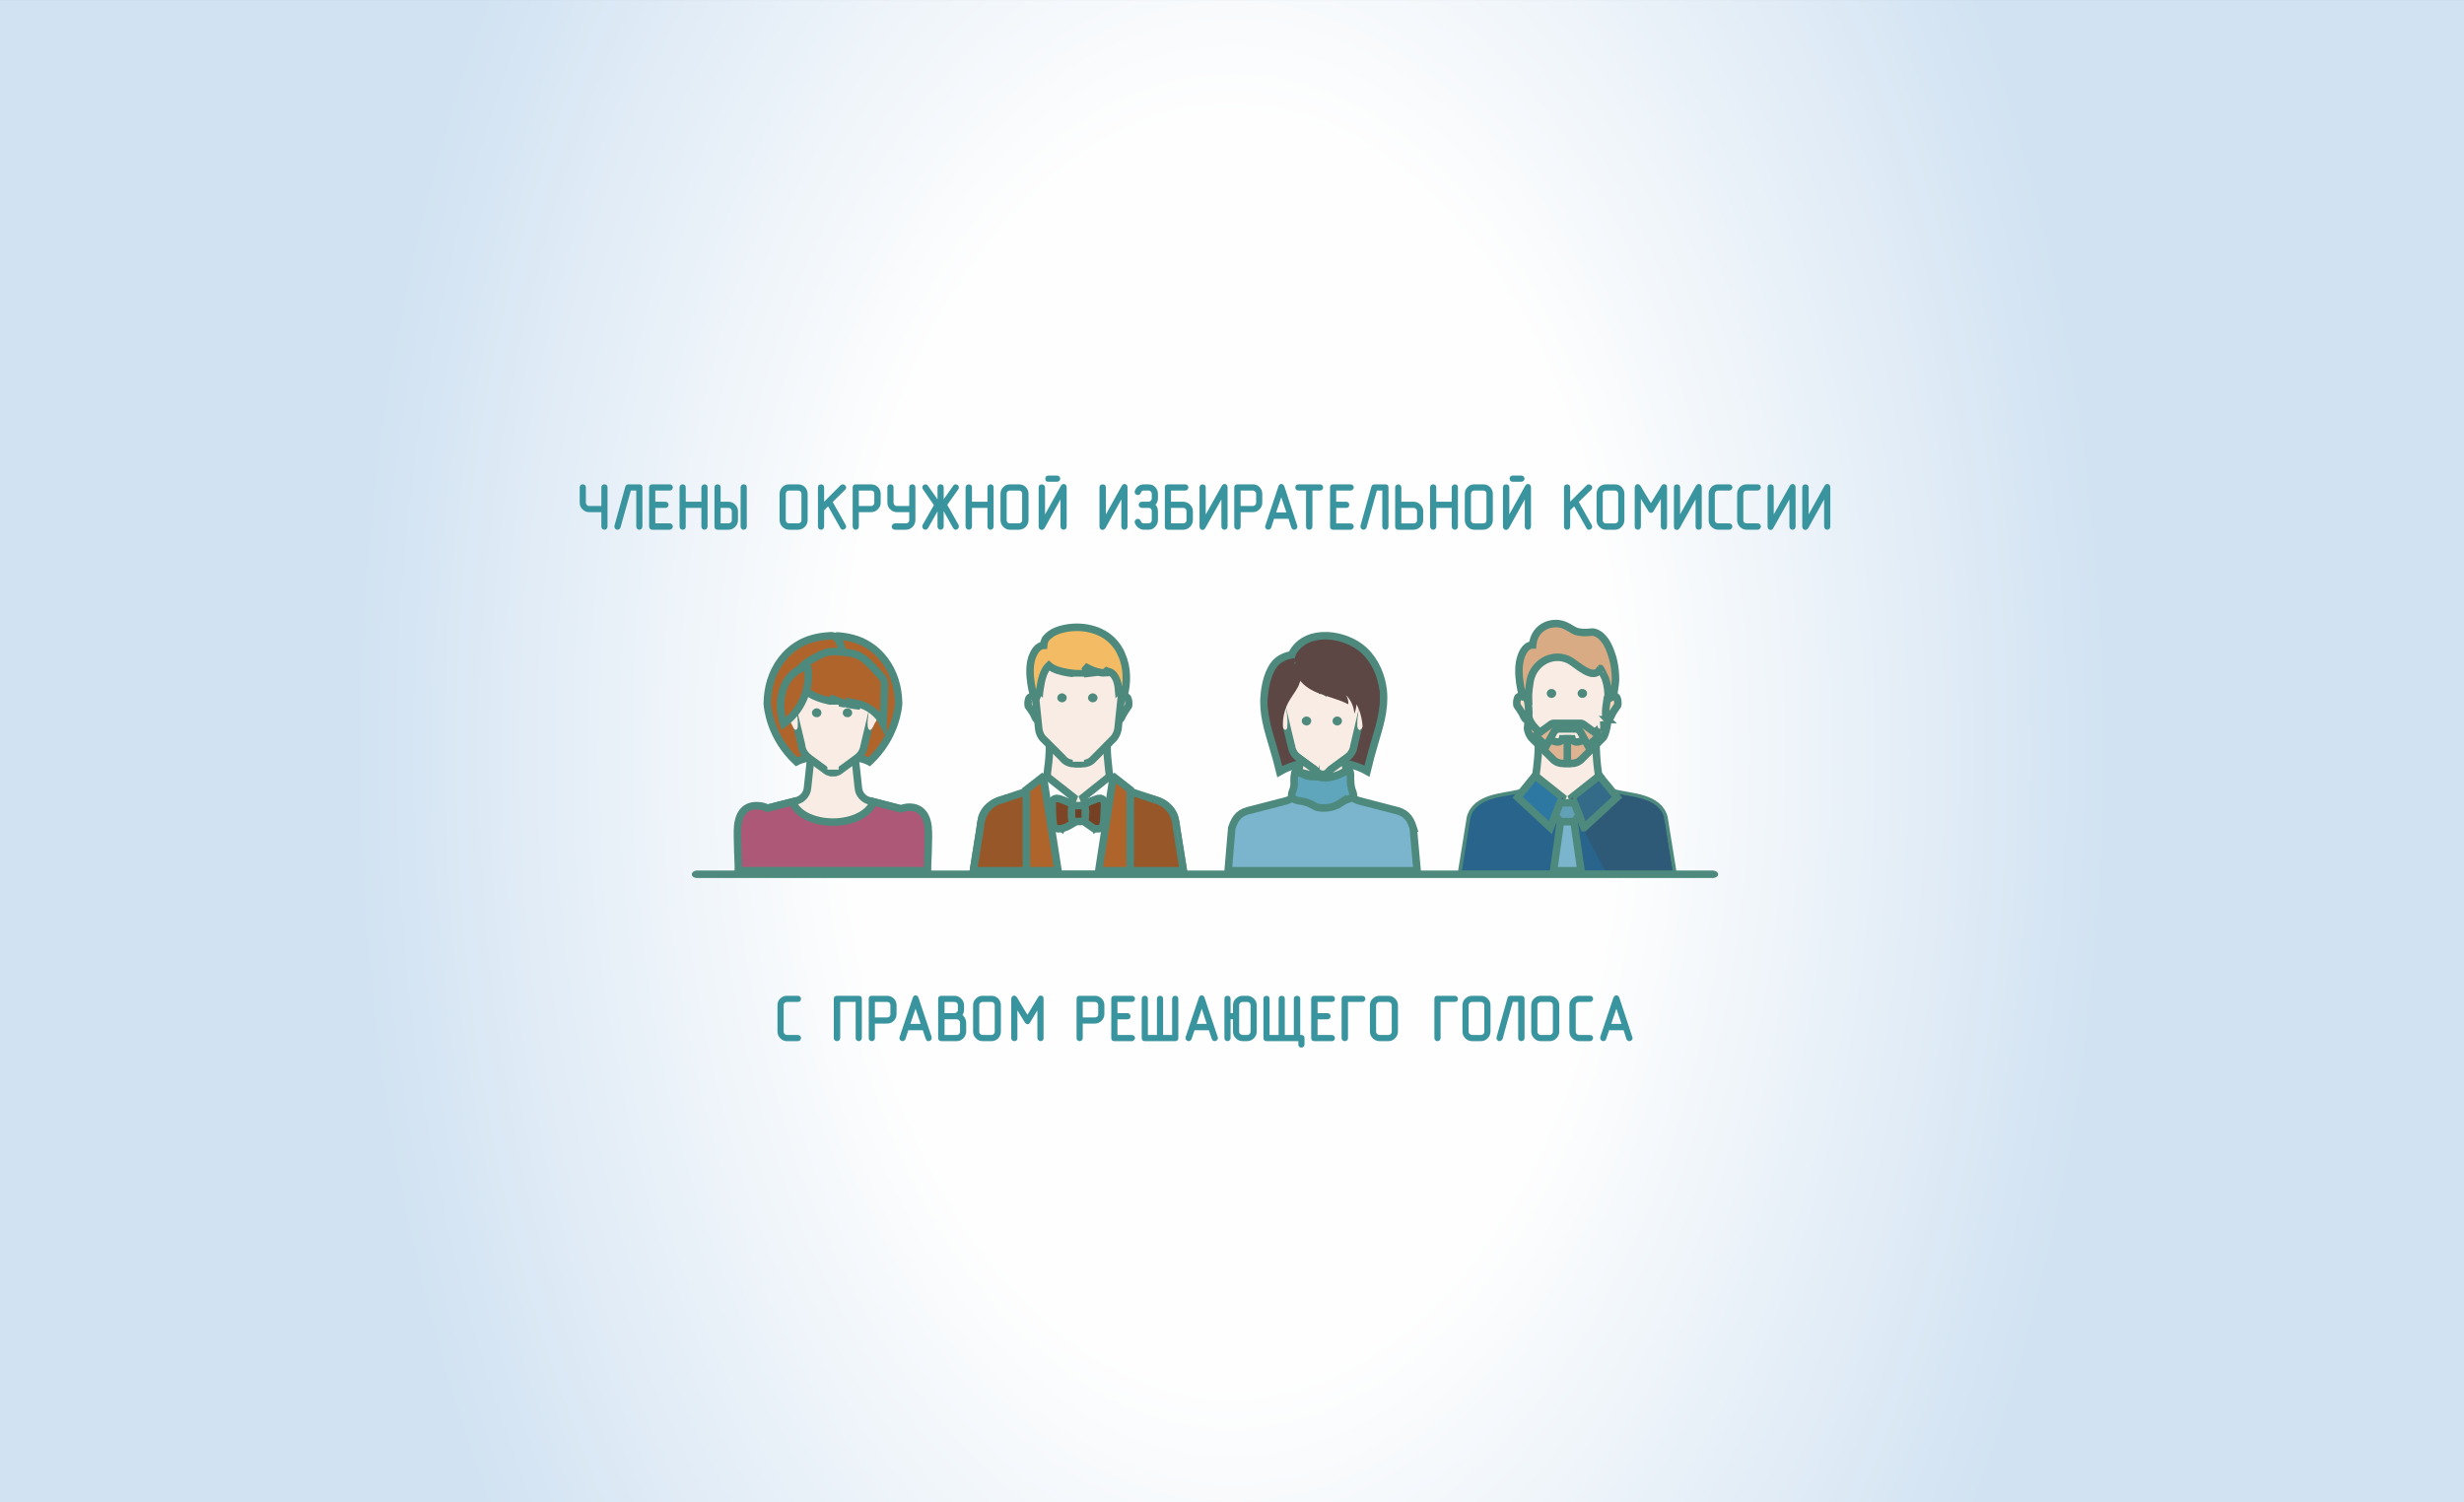 <?xml version="1.0" encoding="UTF-8"?>
<!DOCTYPE svg PUBLIC "-//W3C//DTD SVG 1.0//EN" "http://www.w3.org/TR/2001/REC-SVG-20010904/DTD/svg10.dtd">
<!-- Creator: CorelDRAW X7 -->
<svg xmlns="http://www.w3.org/2000/svg" xml:space="preserve" width="115mm" height="70.122mm" version="1.0" style="shape-rendering:geometricPrecision; text-rendering:geometricPrecision; image-rendering:optimizeQuality; fill-rule:evenodd; clip-rule:evenodd"
viewBox="0 0 11500 7012"
 xmlns:xlink="http://www.w3.org/1999/xlink">
 <rect x="0" y="0" width="11500" height="7012" fill="#333333" stroke="none"/>
 <defs>
  <style type="text/css">
   <![CDATA[
    .str0 {stroke:#4D897C;stroke-width:35.061}
    .str1 {stroke:#F9ECE4;stroke-width:52.592}
    .str2 {stroke:#3A949E;stroke-width:8.765}
    .fil13 {fill:none}
    .fil14 {fill:#FEFEFE}
    .fil3 {fill:#FCDFCA}
    .fil31 {fill:#F9D5BB}
    .fil6 {fill:#F9EFE8}
    .fil8 {fill:#F7D0B4}
    .fil18 {fill:#F7E9E2}
    .fil19 {fill:#F3C9AC}
    .fil16 {fill:#F3BC64}
    .fil20 {fill:#F0C09E}
    .fil33 {fill:#DEB391}
    .fil32 {fill:#D9AB85}
    .fil11 {fill:#AF642C}
    .fil15 {fill:#975729}
    .fil12 {fill:#AE5877}
    .fil17 {fill:#7D4525}
    .fil21 {fill:#764024}
    .fil23 {fill:#6F3F26}
    .fil22 {fill:#673A25}
    .fil7 {fill:#58423E}
    .fil4 {fill:#7AB4CD}
    .fil1 {fill:#5C4745}
    .fil9 {fill:#4D897C}
    .fil5 {fill:#5FA5BC}
    .fil30 {fill:#62A1B5}
    .fil25 {fill:#2D78A2}
    .fil28 {fill:#346B89}
    .fil24 {fill:#28648C}
    .fil27 {fill:#2E5977}
    .fil29 {fill:#2D4B63}
    .fil26 {fill:#275173}
    .fil35 {fill:#38959F}
    .fil2 {fill:#F9ECE4}
    .fil10 {fill:#4D897C;fill-rule:nonzero}
    .fil34 {fill:#4D8A7D;fill-rule:nonzero}
    .fil0 {fill:url(#id0)}
   ]]>
  </style>
  <radialGradient id="id0" gradientUnits="userSpaceOnUse" gradientTransform="matrix(1.171 -0 -0 1.921 -985 -3229)" cx="5750" cy="3506.1" r="3506.1" fx="5750" fy="3506.1">
   <stop offset="0" style="stop-opacity:1; stop-color:#FEFEFE"/>
   <stop offset="0.439" style="stop-opacity:1; stop-color:#FEFEFE"/>
   <stop offset="1" style="stop-opacity:1; stop-color:#D1E2F2"/>
  </radialGradient>
 </defs>
 <g id="Layer_x0020_1">
  <path class="fil0" d="M0 0l11500 0 0 7012 -11500 0 0 -7012z"/>
  <g id="_804522993936">
   <g>
    <g>
     <g>
      <path class="fil1 str0" d="M6380 3599c-51,-29 -122,-46 -202,-46 -81,0 -153,18 -205,48 -9,-38 -20,-76 -31,-113 -24,-81 -50,-160 -41,-246 4,-48 19,-111 51,-147 19,-21 47,-34 77,-39l0 0c1,-4 4,-8 6,-13 68,-114 248,-86 332,-7 52,49 82,119 89,190 8,86 -18,165 -42,246 -12,42 -24,84 -34,127z"/>
      <path class="fil2" d="M6596 3864c-17,-53 -39,-74 -93,-85l-158 -41c-30,-7 -51,-32 -53,-62l-23 -204 -96 0 -96 0 -23 204c-2,30 -23,55 -53,62l-158 41c-55,11 -76,32 -94,85l-17 200 441 0 441 0 -18 -200z"/>
      <path class="fil2 str0" d="M6154 3071c-45,5 -107,27 -135,68 -29,42 -42,108 -36,159l43 180c1,2 1,5 2,7l0 1c4,21 16,39 33,52l72 52c12,10 19,15 34,15l5 0 1 0 0 -535c-6,0 -13,1 -19,1z"/>
      <path class="fil2 str0" d="M6192 3071c45,5 107,27 135,68 28,42 42,108 35,159l-43 184 0 0c-3,23 -16,43 -35,56l-71 52c-12,10 -19,15 -34,15l-5 0 -1 0 0 -535c6,0 12,1 19,1z"/>
      <path class="fil3" d="M6377 3298c3,0 6,0 8,3 2,1 3,3 3,5 4,10 5,22 3,34 -11,16 -24,32 -31,50 -2,5 -7,15 -13,16 -8,1 -10,-9 -11,-14 -2,-27 2,-55 6,-82 0,-2 1,-4 2,-6 1,-2 4,-2 6,-3 8,-3 18,-4 27,-3z"/>
      <path class="fil2" d="M6346 3406c-4,0 -6,-3 -8,-6 -1,-3 -1,-6 -2,-8 0,-5 0,-11 0,-16 0,-22 3,-44 6,-66 0,-2 1,-4 2,-6 1,-2 4,-2 6,-3 7,-2 14,-4 22,-4 1,0 3,1 5,1 3,0 6,0 8,3 2,1 3,3 3,5 3,7 4,14 4,22 0,4 0,8 -1,12 -11,16 -24,32 -31,50 -2,5 -7,15 -13,16 -1,0 -1,0 -1,0z"/>
      <path class="fil2" d="M5968 3298c-3,0 -6,0 -8,3 -2,1 -3,3 -3,5 -4,10 -5,22 -3,34 10,16 23,32 31,50 2,5 7,15 13,16 8,1 10,-9 10,-14 3,-27 -1,-55 -5,-82 -1,-2 -1,-4 -2,-6 -2,-2 -4,-2 -6,-3 -8,-3 -18,-4 -27,-3z"/>
      <path class="fil4 str0" d="M6596 3864c-17,-53 -39,-74 -93,-85l-158 -41c-30,-7 -51,-32 -53,-62l-9 -68c-26,15 -66,25 -110,25 -45,0 -84,-10 -110,-25l-9 68c-2,30 -23,55 -53,62l-158 41c-55,11 -76,32 -94,85l-17 200 441 0 441 0 -18 -200z"/>
      <path class="fil5 str0" d="M6265 3742c-9,6 -19,12 -29,17 -18,9 -39,12 -59,12 -12,0 -25,-1 -37,-6 -9,-4 -17,-10 -26,-14 -18,-9 -38,-11 -58,-15 -10,-2 -21,-6 -26,-16 -5,-13 3,-27 7,-40 6,-21 1,-29 3,-52 1,-6 2,-12 3,-19 0,-4 2,-9 6,-9 6,-1 18,7 25,10 10,4 20,10 31,12 14,4 29,2 44,3 7,1 14,2 22,3 35,4 70,-7 102,-25 6,-3 9,-8 16,-9 3,0 6,0 8,2 8,5 6,27 6,35 1,28 1,41 11,67 2,6 5,13 2,19 -2,2 -4,4 -6,6 -11,6 -24,8 -36,14 -3,2 -6,3 -9,5z"/>
      <path class="fil6" d="M6344 3738c0,0 0,0 0,0 0,0 0,0 0,0z"/>
      <path class="fil6" d="M6344 3738c0,0 0,0 0,0 0,0 0,0 0,0z"/>
      <path class="fil6" d="M6344 3738c0,0 0,0 0,0 0,0 0,0 0,0z"/>
      <path class="fil6" d="M6344 3738c-12,-3 -23,-9 -32,-17 0,0 0,0 0,0 9,8 20,14 32,17z"/>
      <path class="fil6" d="M6317 3711c0,-4 -2,-9 -3,-13 -10,-26 -10,-39 -11,-67 0,0 0,-1 0,-1 0,0 0,1 0,1 1,28 1,41 11,67 1,4 3,9 3,13zm-34 -115l-4 -33 4 33z"/>
      <path class="fil7" d="M6279 3563l0 0 -2 -20 2 20zm-211 -16l0 0 1 -4 -1 4z"/>
      <path class="fil2 str0" d="M6185 3629c-5,0 -9,0 -14,-1 -8,-1 -15,-2 -22,-3 -10,-1 -77,-21 -87,-21l6 -57 1 -4 64 47c12,10 19,15 33,15 1,0 1,0 1,0l5 0 1 0 1 0 5 0c15,0 22,-5 34,-15l64 -47 2 20 4 33c-3,2 -6,5 -10,7 -27,15 -57,26 -88,26z"/>
      <path class="fil8" d="M6166 3605c-14,0 -21,-5 -33,-15 12,10 19,15 33,15z"/>
      <path class="fil6" d="M6303 3622c0,-9 0,-19 -4,-24 4,5 4,15 4,24zm-6 -26c0,0 0,0 0,0 0,0 0,0 0,0zm0 -1c0,0 0,0 0,0 0,0 0,0 0,0zm-8 -1c0,0 0,0 0,0 0,0 0,0 0,0zm0 0c0,0 0,0 0,0 0,0 0,0 0,0zm0 0c1,0 2,0 2,0 0,0 -1,0 -2,0zm2 0c0,0 0,0 0,0l0 0c0,0 0,0 0,0z"/>
      <path class="fil1" d="M5969 3130c7,-11 14,-21 24,-29 10,-7 23,-12 35,-10 6,1 12,4 17,8 7,5 13,12 17,19 15,26 10,59 -3,86 -13,26 -33,49 -47,76 -24,46 -31,101 -18,152 -18,-7 -33,-23 -44,-39 -25,-39 -37,-87 -32,-133 5,-47 26,-91 51,-130z"/>
      <path class="fil1" d="M6203 3033c-51,-6 -104,12 -144,45 -4,4 -8,8 -12,13 -6,11 -6,25 -3,38 11,50 57,85 104,104 48,20 99,30 145,54 1,-15 -3,-30 -11,-43 23,23 37,55 39,87 7,-18 9,-31 10,-44 28,50 33,113 28,170 29,-24 49,-57 62,-92 12,-36 17,-73 19,-111 1,-9 1,-19 -1,-28 -2,-8 -5,-15 -8,-23 -19,-41 -39,-84 -75,-112 -21,-16 -47,-26 -73,-35 -26,-10 -52,-19 -80,-23z"/>
      <path class="fil2" d="M6161 3592c-2,0 -18,-82 -19,-83 -2,-2 0,-40 -2,-42 -3,-2 0,-44 -3,-45l2 -138 4 -41c23,-15 51,13 56,17l-2 62 1 82c-1,5 -2,12 -3,17 23,62 14,203 -34,171z"/>
      <g>
       <path class="fil9" d="M6098 3354c-6,0 -11,5 -11,11 0,6 5,11 11,11 6,0 11,-5 11,-11 0,-6 -5,-11 -11,-11zm143 0c-6,0 -11,5 -11,11 0,6 5,11 11,11 6,0 11,-5 11,-11 0,-6 -5,-11 -11,-11z"/>
       <path id="1" class="fil10" d="M6098 3365l-22 0 0 0 0 -1 0 -1 0 -1 0 -1 0 -1 1 -1 0 -1 0 -1 1 -1 0 0 1 -1 0 -1 1 -1 0 -1 1 0 1 -1 1 -1 0 -1 1 0 1 -1 1 0 1 -1 1 0 1 -1 1 0 1 -1 1 0 1 0 1 0 1 -1 2 0 1 0 0 20 0 0 0 0 0 0 0 0 0 0 0 0 0 0 0 0 0 0 0 0 0 0 0 0 0 0 0 0 0 0 0 0 0 0 0 0 0 0 0 0 0 0 0 0 0 0 0 0 0 0 0 0 0 0 0 1 0 0 0 0 0 0 0 0 0 0zm0 0c0,5 -5,10 -11,10 -6,0 -11,-5 -11,-10l22 0zm0 1l0 20 0 0 -1 0 -2 0 -1 -1 -1 0 -1 0 -1 0 -1 -1 -1 0 -1 -1 -1 0 -1 -1 -1 0 -1 -1 -1 0 0 -1 -1 -1 -1 -1 -1 0 0 -1 -1 -1 0 -1 -1 -1 0 0 -1 -1 0 -1 0 -1 -1 -1 0 -1 0 -1 0 -1 0 -1 0 -1 22 0 0 0 0 0 0 0 0 0 0 1 0 0 0 0 0 0 0 0 0 0 0 0 0 0 0 0 0 0 0 0 0 0 0 0 0 0 0 0 0 0 0 0 0 0 0 0 0 0 0 0 0 0 0 0 0 0 0 0 0 0 0 0 0 0 0 0zm0 0c6,0 11,5 11,10 0,5 -5,10 -11,10l0 -20zm0 -1l22 0 0 0 0 1 -1 1 0 1 0 1 0 1 0 1 -1 1 0 1 0 1 -1 0 0 1 -1 1 0 1 -1 1 -1 0 0 1 -1 1 -1 1 -1 0 -1 1 0 0 -1 1 -1 0 -1 1 -1 0 -1 1 -2 0 -1 0 -1 0 -1 1 -1 0 -1 0 0 -20 0 0 0 0 0 0 -1 0 0 0 0 0 0 0 0 0 0 0 0 0 0 0 0 0 0 0 0 0 0 0 0 0 0 0 0 0 0 0 0 0 0 0 0 0 0 0 1 0 0 0 0 0 0 0 0 -1 0 0 0 0 0 0 0 0 0 0zm0 0c0,-5 5,-10 11,-10 6,0 11,5 11,10l-22 0zm0 -1l0 -20 0 0 1 0 1 0 1 1 1 0 1 0 2 0 1 1 1 0 1 1 1 0 0 1 1 0 1 1 1 0 1 1 1 1 0 0 1 1 1 1 0 1 1 1 0 1 1 0 0 1 0 1 1 1 0 1 0 1 0 1 0 1 1 1 0 1 -22 0 0 0 0 0 0 0 0 0 0 -1 0 0 0 0 0 0 -1 0 0 0 0 0 0 0 0 0 0 0 0 0 0 0 0 0 0 0 0 0 0 0 0 0 0 0 0 0 0 0 0 0 0 0 0 0 0 0 1 0 0 0 0 0 0 0 0 0zm0 0c-6,0 -11,-5 -11,-10 0,-5 5,-10 11,-10l0 20zm143 1l-22 0 0 0 0 -1 1 -1 0 -1 0 -1 0 -1 0 -1 1 -1 0 -1 0 -1 1 0 0 -1 1 -1 0 -1 1 -1 1 0 0 -1 1 -1 1 -1 1 0 1 -1 0 0 1 -1 1 0 1 -1 1 0 1 -1 2 0 1 0 1 0 1 -1 1 0 1 0 0 20 0 0 0 0 0 0 1 0 0 0 0 0 0 0 0 0 0 0 0 0 0 0 0 0 0 0 0 0 0 0 0 0 0 0 0 0 0 0 0 0 0 0 0 0 0 0 -1 0 0 0 0 0 0 0 0 1 0 0 0 0 0 0 0 0 0 0zm0 0c0,5 -5,10 -11,10 -6,0 -11,-5 -11,-10l22 0zm0 1l0 20 0 0 -1 0 -1 0 -1 -1 -1 0 -1 0 -2 0 -1 -1 -1 0 -1 -1 -1 0 -1 -1 0 0 -1 -1 -1 0 -1 -1 -1 -1 0 -1 -1 0 -1 -1 0 -1 -1 -1 0 -1 -1 0 0 -1 0 -1 -1 -1 0 -1 0 -1 0 -1 0 -1 -1 -1 0 -1 22 0 0 0 0 0 0 0 0 0 0 1 0 0 0 0 0 0 1 0 0 0 0 0 0 0 0 0 0 0 0 0 0 0 0 0 0 0 0 0 0 0 0 0 0 0 0 0 0 0 0 0 0 0 0 0 0 0 -1 0 0 0 0 0 0 0 0 0zm0 0c6,0 11,5 11,10 0,5 -5,10 -11,10l0 -20zm0 -1l22 0 0 0 0 1 0 1 0 1 0 1 0 1 -1 1 0 1 0 1 -1 1 0 0 -1 1 0 1 -1 1 0 1 -1 0 -1 1 -1 1 0 1 -1 0 -1 1 -1 0 -1 1 -1 0 -1 1 -1 0 -1 1 -1 0 -1 0 -1 0 -1 1 -2 0 -1 0 0 -20 0 0 0 0 0 0 0 0 0 0 0 0 0 0 0 0 0 0 0 0 0 0 0 0 0 0 0 0 0 0 0 0 0 0 0 0 0 0 0 0 0 0 0 0 0 0 0 0 0 0 0 0 0 0 0 -1 0 0 0 0 0 0 0 0 0 0zm0 0c0,-5 5,-10 11,-10 6,0 11,5 11,10l-22 0zm0 -1l0 -20 0 0 1 0 2 0 1 1 1 0 1 0 1 0 1 1 1 0 1 1 1 0 1 1 1 0 1 1 1 0 0 1 1 1 1 1 1 0 0 1 1 1 0 1 1 1 0 0 1 1 0 1 0 1 1 1 0 1 0 1 0 1 0 1 0 1 -22 0 0 0 0 0 0 0 0 0 0 -1 0 0 0 0 0 0 0 0 0 0 0 0 0 0 0 0 0 0 0 0 0 0 0 0 0 0 0 0 0 0 0 0 0 0 0 0 0 0 0 0 0 0 0 0 0 0 0 0 0 0 0 0 0 0 0 0zm0 0c-6,0 -11,-5 -11,-10 0,-5 5,-10 11,-10l0 20z"/>
      </g>
     </g>
     <g>
      <path class="fil11 str0" d="M4178 3178c-21,-69 -66,-133 -132,-171 -38,-23 -88,-36 -139,-39 -42,-2 -19,481 -19,541l0 0c2,6 5,11 8,17 112,1 162,29 162,29 124,-116 135,-255 136,-272 -1,-35 -5,-70 -16,-105z"/>
      <path class="fil11 str0" d="M3597 3178c21,-69 66,-133 132,-171 38,-23 88,-36 139,-39 134,-26 34,476 20,541l0 0c-3,6 -6,11 -8,17 -113,1 -163,29 -163,29 -124,-116 -135,-255 -136,-272 1,-35 5,-70 16,-105z"/>
      <path class="fil2 str0" d="M4311 3864c-17,-53 -39,-74 -93,-85l-159 -41c-29,-7 -51,-32 -53,-62l-22 -204 -96 0 -97 0 -22 204c-2,30 -24,55 -53,62l-158 41c-55,11 -77,32 -94,85l-17 200 441 0 440 0 -17 -200z"/>
      <path class="fil2 str0" d="M3869 3071c-45,5 -108,27 -136,68 -28,42 -42,108 -35,159l43 180c0,2 1,5 1,7l0 1c4,21 17,39 34,52l71 52c12,10 19,15 34,15l6 0 1 0 0 -535c-7,0 -13,1 -19,1z"/>
      <path class="fil2 str0" d="M3906 3071c45,5 108,27 136,68 28,42 42,108 35,159l-44 184 0 0c-3,23 -16,43 -34,56l-71 52c-12,10 -19,15 -34,15l-5 0 -1 0 0 -535c6,0 12,1 18,1z"/>
      <path class="fil3" d="M4091 3298c3,0 7,0 9,3 1,1 2,3 3,5 4,10 5,22 3,34 -11,16 -24,32 -31,50 -3,5 -7,15 -14,16 -7,1 -9,-9 -10,-14 -2,-27 2,-55 6,-82 0,-2 0,-4 2,-6 1,-2 3,-2 5,-3 9,-3 18,-4 27,-3z"/>
      <path class="fil2" d="M4060 3406c-3,0 -6,-3 -7,-6 -1,-3 -2,-6 -2,-8 0,-5 -1,-11 -1,-16 0,-22 4,-44 7,-66 0,-2 0,-4 2,-6 1,-2 3,-2 5,-3 7,-2 15,-4 22,-4 2,0 4,1 5,1 3,0 7,0 9,3 1,1 2,3 3,5 3,7 4,14 4,22 0,4 0,8 -1,12 -11,16 -24,32 -31,50 -3,5 -7,15 -14,16 0,0 0,0 -1,0z"/>
      <path class="fil2" d="M3683 3298c-3,0 -7,0 -9,3 -1,1 -2,3 -3,5 -4,10 -5,22 -3,34 11,16 24,32 32,50 2,5 6,15 13,16 7,1 10,-9 10,-14 2,-27 -2,-55 -6,-82 0,-2 0,-4 -2,-6 -1,-2 -3,-2 -5,-3 -9,-3 -18,-4 -27,-3z"/>
      <path class="fil12 str0" d="M4332 3864c-7,-77 -50,-101 -100,-96 -10,1 -19,4 -28,7l-128 -33c-17,54 -95,95 -188,95 -94,0 -172,-41 -188,-95l-118 30c-11,-6 -25,-10 -39,-11 -50,-5 -92,18 -100,95 -4,36 4,208 4,208l441 0 440 0c0,0 8,-165 4,-200z"/>
      <path class="fil6" d="M4006 3676l-14 -133 14 133z"/>
      <path class="fil8" d="M3881 3605c-15,0 -22,-5 -34,-15 12,10 19,15 34,15zm-34 -15l-64 -47 64 47z"/>
      <path class="fil8" d="M4204 3775l-128 -33 79 20 49 13z"/>
      <path class="fil11 str0" d="M4014 3063c-26,-14 -56,-17 -85,-20 -22,-2 -45,-4 -67,1 -21,5 -39,15 -58,25 -33,18 -69,39 -82,75 -2,6 -3,13 -3,19 1,7 4,13 7,20 15,28 42,50 71,64 29,14 61,22 93,28 -6,-6 -11,-12 -16,-18 44,21 92,34 140,38 -7,-3 -14,-8 -19,-13 53,10 102,45 127,94 3,-60 5,-119 6,-178 0,-8 0,-15 -3,-22 -3,-10 -10,-17 -17,-25 -12,-13 -24,-26 -36,-39 -18,-18 -36,-37 -58,-49z"/>
      <path class="fil11 str0" d="M3769 3111c17,100 -28,207 -112,267 -34,-101 -9,-240 112,-267z"/>
      <path class="fil13 str1" d="M3888 3592l0 -303"/>
      <g>
       <path class="fil9" d="M3812 3316c-6,0 -11,5 -11,11 0,6 5,11 11,11 6,0 11,-5 11,-11 0,-6 -5,-11 -11,-11zm143 0c-6,0 -11,5 -11,11 0,6 5,11 11,11 6,0 11,-5 11,-11 0,-6 -5,-11 -11,-11z"/>
       <path id="1" class="fil10" d="M3812 3327l-22 0 0 0 0 -1 0 -1 0 -1 0 -1 0 -1 1 -1 0 -1 0 -1 1 -1 0 -1 1 -1 0 0 1 -1 0 -1 1 -1 1 0 1 -1 0 -1 1 0 1 -1 1 -1 1 0 1 -1 1 0 1 0 1 -1 1 0 1 0 1 -1 1 0 2 0 1 0 0 20 0 0 0 0 0 0 0 0 0 0 0 0 0 0 0 0 0 0 0 -1 0 0 0 0 0 0 0 0 0 1 0 0 0 0 0 0 0 0 0 0 0 0 0 0 0 0 0 0 0 0 0 0 0 0 0 0 0 0 0 1 0 0 0 0 0 0zm0 0c0,5 -5,10 -11,10 -6,0 -11,-5 -11,-10l22 0zm0 1l0 19 0 0 -1 0 -2 0 -1 0 -1 0 -1 0 -1 -1 -1 0 -1 0 -1 -1 -1 0 -1 -1 -1 0 -1 -1 -1 -1 0 0 -1 -1 -1 -1 -1 -1 0 0 -1 -1 0 -1 -1 -1 0 -1 -1 -1 0 0 0 -1 -1 -1 0 -1 0 -1 0 -1 0 -1 0 -1 22 0 0 0 0 0 0 0 0 0 0 0 0 0 0 1 0 0 0 0 0 0 0 0 0 0 0 0 0 0 0 0 0 0 0 0 0 0 0 0 0 0 0 0 0 0 0 0 0 0 0 0 0 0 0 0 0 0 0 0 0 0 0 0 0 0 0 0zm0 0c6,0 11,4 11,10 0,5 -5,9 -11,9l0 -19zm0 -1l22 0 0 0 0 1 -1 1 0 1 0 1 0 1 0 1 -1 1 0 0 0 1 -1 1 0 1 -1 1 0 1 -1 1 -1 0 0 1 -1 1 -1 0 -1 1 -1 1 0 0 -1 1 -1 0 -1 1 -1 0 -1 0 -2 1 -1 0 -1 0 -1 0 -1 0 -1 0 0 -19 0 0 0 0 0 0 -1 0 0 0 0 0 0 0 0 0 0 0 0 0 0 0 0 0 0 0 0 0 0 0 0 0 0 0 0 0 0 0 0 0 0 0 0 0 1 0 0 0 0 0 0 -1 0 0 0 0 0 0 0 0 0 0 0 0 0 0zm0 0c0,-6 5,-10 11,-10 6,0 11,4 11,10l-22 0zm0 -1l0 -20 0 0 1 0 1 0 1 0 1 1 1 0 2 0 1 1 1 0 1 0 1 1 1 0 0 1 1 1 1 0 1 1 1 1 0 0 1 1 1 1 0 1 1 0 0 1 1 1 0 1 0 1 1 1 0 1 0 1 0 1 0 1 1 1 0 1 -22 0 0 0 0 0 0 -1 0 0 0 0 0 0 0 0 0 0 0 0 -1 0 0 0 0 0 0 0 0 0 0 0 0 0 0 0 0 -1 0 0 0 0 0 0 0 0 0 0 0 1 0 0 0 0 0 0 0 0 1 0 0 0 0 0 0 0 0 0zm0 0c-6,0 -11,-5 -11,-10 0,-6 5,-10 11,-10l0 20zm143 1l-22 0 0 0 1 -1 0 -1 0 -1 0 -1 0 -1 0 -1 1 -1 0 -1 0 -1 1 -1 0 -1 1 0 0 -1 1 -1 1 -1 0 0 1 -1 1 -1 1 0 1 -1 1 -1 0 0 1 -1 1 0 1 0 2 -1 1 0 1 0 1 -1 1 0 1 0 1 0 0 20 0 0 0 0 1 0 0 0 0 0 0 0 0 0 0 0 0 -1 0 0 0 0 0 0 0 0 0 0 0 1 0 0 0 0 0 0 0 0 0 0 0 0 0 0 0 0 0 0 -1 0 0 0 0 0 0 0 0 0 0 1 0 0 0 0 0 0zm0 0c0,5 -5,10 -11,10 -6,0 -11,-5 -11,-10l22 0zm0 1l0 19 0 0 -1 0 -1 0 -1 0 -1 0 -1 0 -1 -1 -2 0 -1 0 -1 -1 -1 0 0 -1 -1 0 -1 -1 -1 -1 -1 0 -1 -1 0 -1 -1 0 -1 -1 0 -1 -1 -1 0 -1 -1 -1 0 -1 0 0 -1 -1 0 -1 0 -1 0 -1 0 -1 0 -1 -1 -1 22 0 0 0 0 0 0 0 0 0 0 0 0 0 0 1 1 0 0 0 0 0 0 0 0 0 0 0 0 0 0 0 0 0 0 0 0 0 0 0 0 0 0 0 0 0 0 0 0 0 0 0 0 0 0 0 0 0 0 0 -1 0 0 0 0 0 0 0zm0 0c6,0 11,4 11,10 0,5 -5,9 -11,9l0 -19zm0 -1l22 0 0 0 0 1 0 1 0 1 0 1 0 1 -1 1 0 1 0 0 -1 1 0 1 -1 1 0 1 -1 1 0 1 -1 0 -1 1 0 1 -1 0 -1 1 -1 1 -1 0 -1 1 -1 0 -1 1 -1 0 -1 0 -1 1 -1 0 -1 0 -1 0 -1 0 -2 0 0 -19 0 0 0 0 0 0 0 0 0 0 0 0 0 0 0 0 0 0 0 0 0 0 0 0 0 0 0 0 0 0 0 0 0 0 0 0 0 0 0 0 0 0 0 0 0 0 0 0 0 0 0 -1 0 0 0 0 0 0 0 0 0 0 0 0 0 0zm0 0c0,-6 5,-10 11,-10 6,0 11,4 11,10l-22 0zm0 -1l0 -20 0 0 2 0 1 0 1 0 1 1 1 0 1 0 1 1 1 0 1 0 1 1 1 0 1 1 1 1 1 0 1 1 0 1 1 0 1 1 0 1 1 1 0 0 1 1 0 1 1 1 0 1 0 1 1 1 0 1 0 1 0 1 0 1 0 1 -22 0 0 0 0 0 0 -1 0 0 0 0 0 0 0 0 0 0 0 0 0 0 0 0 0 0 0 0 0 0 0 0 0 0 0 0 0 -1 0 0 0 0 0 0 0 0 0 0 0 1 0 0 0 0 0 0 0 0 0 0 0 0 0 0 0 0 0 0zm0 0c-6,0 -11,-5 -11,-10 0,-6 5,-10 11,-10l0 20z"/>
      </g>
     </g>
     <g>
      <path class="fil2 str0" d="M5483 3817c-27,-94 -152,-95 -224,-113 -9,-2 -17,-4 -26,-7 -8,-2 -17,-5 -24,-10 -30,-20 -31,-72 -35,-104 -4,-33 -7,-67 -7,-101 0,-11 0,-23 1,-35 -31,11 -49,35 -82,36 -3,0 -17,0 -30,0 -12,0 -23,-1 -23,0 0,-1 -12,0 -24,0 -13,0 -27,0 -29,0 -33,-1 -52,-25 -82,-36 0,12 0,24 0,35 0,34 -2,68 -7,101 -4,32 -5,84 -35,104 -7,5 -16,8 -24,10 -8,3 -17,5 -26,7 -72,18 -197,19 -224,113l-39 247 490 0 490 0 -40 -247z"/>
      <path class="fil14" d="M5483 3817c-27,-94 -152,-95 -224,-113 -9,-2 -17,-4 -26,-7 -3,-1 -7,-2 -10,-3 -48,41 -115,67 -190,67 -75,0 -142,-26 -190,-67 -4,1 -7,2 -11,3 -8,3 -17,5 -26,7 -72,18 -197,19 -224,113l-39 247 490 0 490 0 -40 -247z"/>
      <path class="fil14 str0" d="M5182 3621l82 101 -153 141 -56 -141 127 -101z"/>
      <path class="fil14 str0" d="M4883 3621l-82 101 154 141 56 -141 -128 -101z"/>
      <path class="fil15 str0" d="M5275 3694l120 40c0,0 89,17 96,129l32 201 -259 0 11 -370z"/>
      <path class="fil11 str0" d="M5194 3636l8 -7 73 57 0 378 -147 0 66 -428z"/>
      <path class="fil15 str0" d="M4790 3694l-119 40c0,0 -89,17 -96,129l-32 201 258 0 -11 -370z"/>
      <path class="fil11 str0" d="M4871 3636l-8 -7 -73 57 0 378 148 0 -67 -428z"/>
      <path class="fil3" d="M5253 3253c3,0 6,0 9,3 1,1 2,3 2,5 4,10 6,22 3,34 -10,16 -23,32 -31,50 -2,5 -7,15 -13,16 -8,1 -10,-9 -10,-14 -3,-27 1,-55 5,-82 1,-2 1,-4 2,-6 2,-1 4,-2 6,-3 8,-3 18,-4 27,-3z"/>
      <path class="fil2 str0" d="M5222 3361c-7,0 -9,-9 -9,-14 -1,-5 -1,-11 -1,-16 0,-22 3,-44 6,-66 1,-2 1,-4 2,-6 2,-1 4,-2 6,-3 7,-2 14,-3 22,-3 2,0 3,0 5,0 3,0 6,0 9,3 1,1 2,3 2,5 3,7 4,15 4,22 0,4 0,8 -1,12 -10,16 -23,32 -31,50 -2,5 -7,15 -13,16 -1,0 -1,0 -1,0z"/>
      <path class="fil2 str0" d="M5238 3210l-20 192c-3,16 -9,31 -19,43l-91 92c-2,1 -3,3 -5,5 -12,14 -30,22 -49,22l-21 0 0 -562c113,0 223,83 205,208z"/>
      <path class="fil2 str0" d="M4813 3253c-3,0 -6,0 -8,3 -2,1 -3,3 -3,5 -4,10 -5,22 -3,34 11,16 24,32 31,50 2,5 7,15 13,16 8,1 10,-9 11,-14 2,-27 -2,-55 -6,-82 -1,-2 -1,-4 -2,-6 -1,-1 -4,-2 -6,-3 -8,-3 -18,-4 -27,-3z"/>
      <path class="fil2 str0" d="M4828 3210l20 192c2,16 8,31 18,43l92 92c1,1 3,3 4,5 13,14 31,22 50,22l21 0 0 -562c-114,0 -223,83 -205,208z"/>
      <path class="fil16 str0" d="M5235 3055c-11,-26 -27,-49 -48,-69 -63,-59 -163,-71 -243,-46 -19,6 -37,15 -52,29 -15,13 -19,24 -21,43 -29,1 -45,32 -54,55 -26,74 9,186 9,186l26 12c-6,-3 2,-52 3,-57 5,-34 15,-78 40,-102 24,21 58,28 90,34 36,6 73,6 110,1 -14,-7 -25,-18 -34,-31 32,17 66,33 102,30 -4,-6 -8,-12 -13,-17 7,9 26,11 36,16 15,10 25,30 29,46 4,14 5,28 6,43 0,4 5,35 1,37l22 -12c19,-64 18,-137 -9,-198z"/>
      <path class="fil17" d="M5150 3840c-1,7 -2,16 -7,21 -6,6 -15,8 -23,7 -23,-1 -43,-13 -62,-25 -22,-14 -45,-28 -61,-49 35,-27 75,-49 118,-64 11,-4 25,-6 33,2 6,6 7,15 7,24 -1,28 -2,56 -5,84z"/>
      <path class="fil17 str0" d="M4915 3840c1,7 2,16 7,21 6,6 15,8 24,7 22,-1 42,-13 62,-25 22,-14 44,-28 60,-49 -35,-27 -75,-49 -117,-64 -11,-4 -25,-6 -34,2 -6,6 -6,15 -6,24 0,28 1,56 4,84z"/>
      <path class="fil18" d="M5523 4064l-1 0c0,0 0,0 1,0zm-1 0l0 0c0,0 0,0 0,0zm0 -1l-31 -200c-1,-1 -1,-3 -1,-5 0,2 0,4 1,5l2 16c11,69 28,175 29,184zm-37 -237c0,0 0,0 0,0l-2 -9c0,1 1,4 2,9zm-291 -190l0 0 8 -7 -8 7zm-5 -7l-7 -8 7 8zm-10 -5c-2,-13 -3,-26 -4,-37 1,11 2,24 4,37l0 0zm-4 -37c0,0 0,0 0,0 0,0 0,0 0,0zm-8 -105c0,-1 0,-3 0,-5l0 0c0,2 0,4 0,5z"/>
      <path class="fil19" d="M5033 3564l-21 0c-19,0 -37,-8 -50,-22 -1,-2 -3,-4 -4,-5 1,1 3,3 4,5 13,14 31,22 50,22l21 0zm-75 -27l-56 -55 0 0 56 55z"/>
      <path class="fil20" d="M5054 3564l-21 0 21 0c17,0 34,-7 46,-19 -12,12 -29,19 -46,19zm50 -23c1,-2 2,-3 4,-4 -2,1 -3,2 -4,4z"/>
      <path class="fil21 str0" d="M5123 3868c-1,0 -2,0 -3,0 -6,0 -11,-1 -16,-2l-47 -33c0,-1 11,-38 11,-39 -1,-1 -2,-2 -3,-3l0 -14c0,-9 -8,-17 -17,-17l0 0c6,-3 12,-6 18,-9l0 0c16,-8 32,-15 49,-21 5,-2 12,-4 18,-4 6,0 11,2 15,6 6,6 7,15 7,24 -1,23 -2,46 -3,70 -1,4 -1,9 -2,14 -1,7 -2,16 -7,21 -5,6 -13,7 -20,7z"/>
      <path class="fil21" d="M5067 3796l-2 -3 0 -2c1,1 2,2 3,3 0,1 -1,1 -1,2z"/>
      <path class="fil22" d="M5065 3793l-17 -33 0 0 0 0c9,0 17,8 17,17l0 14 0 2z"/>
      <path class="fil23 str0" d="M5048 3834l-31 0c-9,0 -16,-7 -16,-16l0 -41c0,-9 7,-17 16,-17l31 0c9,0 17,8 17,17l0 41c0,9 -8,16 -17,16z"/>
      <path class="fil13 str1" d="M5033 3555l0 -397"/>
      <g>
       <path class="fil9" d="M4957 3246c-6,0 -11,5 -11,11 0,6 5,11 11,11 6,0 11,-5 11,-11 0,-6 -5,-11 -11,-11zm143 0c-6,0 -11,5 -11,11 0,6 5,11 11,11 6,0 11,-5 11,-11 0,-6 -5,-11 -11,-11z"/>
       <path id="1" class="fil10" d="M4957 3257l-22 0 0 0 0 -1 0 -1 0 -1 0 -1 0 -1 1 -1 0 -1 0 -1 1 -1 0 -1 1 0 0 -1 1 -1 0 -1 1 -1 1 0 0 -1 1 -1 1 0 1 -1 1 0 1 -1 1 -1 1 0 1 0 1 -1 1 0 1 0 1 -1 1 0 1 0 2 0 0 20 0 0 0 0 0 0 0 0 0 0 0 0 0 0 0 0 0 0 0 0 0 0 0 0 0 0 0 0 0 0 0 0 0 0 0 0 0 0 0 0 0 0 0 0 0 0 0 0 0 0 0 0 0 0 0 0 0 1 0 0 0 0 0 0 0 0zm0 0c0,5 -5,10 -11,10 -6,0 -11,-5 -11,-10l22 0zm0 1l0 20 0 0 -2 0 -1 -1 -1 0 -1 0 -1 0 -1 0 -1 -1 -1 0 -1 -1 -1 0 -1 -1 -1 0 -1 -1 -1 -1 -1 0 0 -1 -1 -1 -1 0 0 -1 -1 -1 0 -1 -1 -1 0 -1 -1 0 0 -1 0 -1 -1 -1 0 -1 0 -1 0 -1 0 -1 0 -1 22 0 0 0 0 0 0 0 0 0 0 0 0 1 0 0 0 0 0 0 0 0 0 0 0 0 0 0 0 0 0 0 0 0 0 0 0 0 0 0 0 0 0 0 0 0 0 0 0 0 0 0 0 0 0 0 0 0 0 0 0 0 0 0 0 0 0 0zm0 0c6,0 11,4 11,10 0,5 -5,10 -11,10l0 -20zm0 -1l21 0 0 0 0 1 0 1 0 1 0 1 0 1 0 1 -1 1 0 1 0 0 -1 1 0 1 -1 1 -1 1 0 1 -1 0 -1 1 0 1 -1 0 -1 1 -1 1 -1 0 0 1 -1 0 -1 1 -1 0 -2 1 -1 0 -1 0 -1 0 -1 0 -1 1 -1 0 0 -20 0 0 -1 0 0 0 0 0 0 0 0 0 0 0 0 0 0 0 0 0 0 0 0 0 0 0 0 0 0 0 0 0 0 0 0 0 0 0 0 0 0 0 0 0 0 0 0 0 0 0 1 0 0 -1 0 0 0 0 0 0 0 0 0 0 0 0zm0 0c0,-5 4,-10 11,-10 6,0 10,5 10,10l-21 0zm0 -1l0 -20 0 0 1 0 1 0 1 0 1 1 1 0 1 0 2 1 1 0 1 0 1 1 0 1 1 0 1 1 1 0 1 1 0 1 1 0 1 1 0 1 1 1 1 1 0 0 1 1 0 1 0 1 1 1 0 1 0 1 0 1 0 1 0 1 0 1 -21 0 0 0 0 0 0 0 0 -1 0 0 0 0 -1 0 0 0 0 0 0 0 0 0 0 0 0 0 0 0 0 0 0 0 0 0 0 0 0 0 0 0 0 0 0 0 0 0 0 0 0 0 0 0 0 0 0 0 0 0 0 0 1 0 0 0 0 0zm0 0c-6,0 -11,-5 -11,-10 0,-5 5,-10 11,-10l0 20zm143 1l-22 0 0 0 0 -1 0 -1 1 -1 0 -1 0 -1 0 -1 1 -1 0 -1 0 -1 1 -1 0 0 1 -1 0 -1 1 -1 1 -1 0 0 1 -1 1 -1 1 0 1 -1 0 0 1 -1 1 -1 1 0 1 0 1 -1 1 0 2 0 1 -1 1 0 1 0 1 0 0 20 0 0 0 0 0 0 0 0 1 0 0 0 0 0 0 0 0 0 0 0 0 0 0 0 0 0 0 0 0 0 0 0 0 0 0 0 0 0 0 0 0 0 -1 0 0 0 0 0 0 0 0 0 0 0 0 0 0 1 0 0 0 0 0 0 0 0zm0 0c0,5 -5,10 -11,10 -6,0 -11,-5 -11,-10l22 0zm0 1l0 20 0 0 -1 0 -1 -1 -1 0 -1 0 -2 0 -1 0 -1 -1 -1 0 -1 -1 -1 0 -1 -1 0 0 -1 -1 -1 -1 -1 0 -1 -1 0 -1 -1 0 -1 -1 0 -1 -1 -1 0 -1 -1 -1 0 0 0 -1 -1 -1 0 -1 0 -1 0 -1 -1 -1 0 -1 0 -1 22 0 0 0 0 0 0 0 0 0 0 0 0 1 0 0 0 0 0 0 0 0 1 0 0 0 0 0 0 0 0 0 0 0 0 0 0 0 0 0 0 0 0 0 0 0 0 0 0 0 0 0 0 0 0 0 -1 0 0 0 0 0 0 0 0 0 0 0zm0 0c6,0 11,4 11,10 0,5 -5,10 -11,10l0 -20zm0 -1l22 0 0 0 0 1 0 1 0 1 0 1 -1 1 0 1 0 1 0 1 -1 0 0 1 -1 1 0 1 -1 1 -1 1 0 0 -1 1 -1 1 0 0 -1 1 -1 1 -1 0 -1 1 -1 0 -1 1 -1 0 -1 1 -1 0 -1 0 -1 0 -1 0 -2 1 -1 0 0 -20 0 0 0 0 0 0 0 0 0 0 0 0 0 0 0 0 0 0 0 0 0 0 0 0 0 0 0 0 0 0 0 0 0 0 0 0 0 0 0 0 0 0 0 0 0 0 0 0 0 0 0 0 0 -1 0 0 0 0 0 0 0 0 0 0 0 0zm0 0c0,-5 5,-10 11,-10 6,0 11,5 11,10l-22 0zm0 -1l0 -20 0 0 1 0 2 0 1 0 1 1 1 0 1 0 1 1 1 0 1 0 1 1 1 1 1 0 1 1 1 0 0 1 1 1 1 0 0 1 1 1 1 1 0 1 1 0 0 1 1 1 0 1 0 1 0 1 1 1 0 1 0 1 0 1 0 1 -22 0 0 0 0 0 0 0 0 -1 0 0 0 0 0 0 0 0 0 0 0 0 0 0 0 0 0 0 0 0 0 0 0 0 0 0 0 0 0 0 0 0 0 0 0 0 0 0 0 0 0 0 0 0 0 0 0 0 0 0 0 0 0 0 0 0 0 0zm0 0c-6,0 -11,-5 -11,-10 0,-5 5,-10 11,-10l0 20z"/>
      </g>
     </g>
     <g id="_804522994224">
      <path class="fil2 str0" d="M7766 3816c-26,-95 -152,-95 -224,-113 -9,-2 -18,-4 -26,-7 -9,-2 -17,-5 -24,-10 -30,-20 -31,-73 -36,-105 -4,-33 -6,-67 -7,-100 0,-12 0,-24 1,-36 -31,11 -49,35 -82,36 -3,0 -17,0 -30,0 -12,0 -23,0 -23,0 0,0 -12,0 -24,0 -13,0 -27,0 -30,0 -33,-1 -51,-25 -82,-36 1,12 1,24 1,36 0,33 -3,67 -7,100 -5,32 -5,85 -35,105 -8,5 -16,8 -25,10 -8,3 -17,5 -25,7 -73,18 -198,18 -225,113l-40 248 492 0 491 0 -40 -248z"/>
      <path class="fil24" d="M7766 3816c-26,-95 -152,-95 -224,-113 -9,-2 -18,-4 -26,-7 -4,-1 -7,-25 -11,-27 -48,42 -190,137 -190,137 0,0 -143,-95 -191,-137 -3,2 -7,26 -11,27 -8,3 -17,5 -25,7 -73,18 -198,18 -225,113l-40 248 492 0 491 0 -40 -248z"/>
      <path class="fil25" d="M7465 3620l82 101 -154 142 -56 -142 128 -101z"/>
      <path class="fil26" d="M7337 3721l-22 85 45 -28 -23 -57z"/>
      <path class="fil25 str0" d="M7165 3620l-82 101 153 142 56 -142 -127 -101z"/>
      <path class="fil26" d="M7292 3721l23 85 -45 -28 22 -57z"/>
      <path class="fil18" d="M7806 4064l0 0 -40 -248c0,0 0,0 0,-1 0,1 0,1 0,1l1 1c0,6 5,36 11,74 1,5 2,12 3,18 1,4 1,7 2,11 11,68 23,144 23,144zm-262 -360c0,0 0,0 0,0 0,0 0,0 0,0zm-1 0c0,0 0,0 0,0 0,0 0,0 0,0zm0 0c0,0 0,-1 0,-1 0,0 0,1 0,1zm0 -1c0,0 0,0 0,0 0,0 0,0 0,0zm-1 0c0,0 0,0 0,0 0,0 0,0 0,0zm0 0c0,0 0,0 0,0 0,0 0,0 0,0zm0 0c0,0 0,0 0,0 0,0 0,0 0,0zm0 0c-4,-1 -8,-2 -13,-3l-10 -13 10 13c4,1 8,2 13,3zm-37 -33l0 0 0 -1c0,0 0,1 0,1zm0 0c0,0 0,0 0,0 0,0 0,0 0,0zm0 -1c0,0 0,0 0,0 0,0 0,0 0,0zm0 0c0,0 0,0 0,0 0,0 0,0 0,0zm0 0c0,0 0,0 0,0 0,0 0,0 0,0zm0 0c0,0 0,0 0,0 0,0 0,0 0,0zm0 0c0,0 0,0 0,0 0,0 0,0 0,0zm0 0c0,0 0,0 0,0 0,0 0,0 0,0zm-44 -46c-2,-14 -3,-27 -4,-37 1,10 2,23 4,37l3 -2 -3 2zm-4 -38c0,0 0,0 0,0 0,0 0,0 0,0zm-3 -25c-3,-25 -4,-51 -5,-76 1,24 2,48 5,72 0,1 0,3 0,4zm-5 -76c0,0 0,0 0,0 0,0 0,0 0,0zm0 0c0,-1 0,-1 0,-1 0,0 0,0 0,1zm0 -2c0,0 0,0 0,0 0,0 0,0 0,0zm0 0c0,0 0,0 0,-1 0,1 0,1 0,1zm0 -1l0 0c0,-2 0,-4 0,-5l0 0c0,1 0,3 0,5l0 0z"/>
      <path class="fil27" d="M7806 4064l-248 0 -11 0 -54 0 -149 -276 16 -10 -1 -2 34 87 154 -142 -18 -21c5,1 9,2 13,3l0 0c0,0 0,0 0,0 0,0 0,0 0,0 0,0 0,0 0,0 0,0 0,0 0,0 0,0 0,0 0,0 0,0 1,0 1,0 0,0 0,0 0,0 0,0 0,0 0,0 0,0 0,1 0,1 0,0 0,0 0,0 0,0 0,0 0,0 1,0 1,0 1,0 0,0 0,0 0,0 53,13 132,17 182,54 2,1 4,3 6,5l1 1c2,1 4,3 5,5l1 1c2,1 4,3 5,5l1 1c2,2 3,4 4,5l2 2c1,2 2,4 3,5 1,1 1,2 2,3 1,1 2,3 3,5 0,1 0,2 1,3 1,2 2,4 2,6 1,0 1,1 1,2 1,3 2,6 3,8 0,1 0,1 0,1l40 248zm-299 -392l-2 -2c0,0 0,-1 0,-1l0 0c0,0 0,0 0,0 0,0 0,0 0,0 0,0 0,0 0,0 0,0 0,0 0,0 0,0 0,0 0,0 0,0 0,0 0,0 0,0 0,0 0,0 0,0 0,0 0,0 0,0 0,0 0,0 0,1 0,1 0,1 0,0 0,0 0,0 1,0 1,1 2,2z"/>
      <path class="fil28 str0" d="M7393 3863l-34 -87 -22 -55 124 -98 3 -2 0 0 1 -1 10 12 1 3 29 35 0 0 2 2c0,0 0,0 0,0l12 15 10 13 18 21 -154 142z"/>
      <path class="fil29" d="M7344 3788l-16 -32 9 -35 22 55 1 2 -16 10z"/>
      <path class="fil26" d="M7300 3789l15 17 0 258 -15 0 0 -275z"/>
      <path class="fil26" d="M7348 3830c0,7 -6,13 -13,13 -8,0 -14,-6 -14,-13 0,-8 6,-14 14,-14 7,0 13,6 13,14z"/>
      <path class="fil26" d="M7348 4010c0,8 -6,14 -13,14 -8,0 -14,-6 -14,-14 0,-7 6,-13 14,-13 7,0 13,6 13,13z"/>
      <path class="fil30 str0" d="M7347 3747l-32 0 -33 0 -24 59 25 29 32 0 31 0 25 -29 -24 -59z"/>
      <path class="fil4 str0" d="M7346 3835l-31 0 -32 0 -32 229 64 0 64 0 -33 -229z"/>
      <path class="fil2" d="M7109 3207l20 193c2,16 9,31 18,43l92 92c2,2 3,3 5,5 12,14 30,23 49,23l22 0 0 -564c-115,0 -224,83 -206,208z"/>
      <path class="fil3" d="M7520 3207l-20 193c-2,16 -8,31 -18,43l-92 92c-2,2 -3,3 -5,5 -12,14 -30,23 -49,23l-21 0 0 -564c114,0 223,83 205,208z"/>
      <path class="fil2" d="M7336 3563l-21 0 0 -564c105,0 207,72 207,181 0,9 -1,18 -2,27l-5 45c-2,0 -4,1 -7,2 -2,0 -4,1 -5,3 -2,1 -2,4 -2,6 -3,21 -7,43 -7,65 0,6 1,11 1,17 1,5 3,14 9,14 0,0 0,0 0,0l-4 41c-2,16 -8,31 -18,43l-33 33 -59 59c-1,1 -3,3 -4,4 0,0 0,1 -1,1 -12,14 -30,23 -49,23z"/>
      <path class="fil3" d="M7535 3250c4,0 7,1 9,3 1,2 2,3 3,5 4,11 5,23 3,34 -11,17 -24,33 -31,51 -3,5 -7,15 -14,16 -7,1 -9,-9 -10,-14 -2,-28 2,-55 6,-82 0,-2 0,-5 2,-6 1,-2 3,-3 5,-3 9,-3 18,-4 27,-4z"/>
      <path class="fil31 str0" d="M7504 3359c-6,0 -9,-9 -9,-14 0,-6 -1,-11 -1,-17 0,-22 4,-44 7,-65 0,-2 0,-5 2,-6 1,-2 3,-3 5,-3 7,-3 15,-4 22,-4 2,0 4,0 5,0 4,0 7,1 9,3 1,2 2,3 3,5 3,7 4,15 4,23 0,4 0,8 -1,11 -11,17 -24,33 -31,51 -3,5 -7,15 -14,16 0,0 0,0 -1,0z"/>
      <path class="fil3 str0" d="M7094 3250c-3,0 -6,1 -8,3 -2,2 -2,3 -3,5 -4,11 -5,23 -3,34 11,17 24,33 31,51 3,5 7,15 14,16 7,1 9,-9 10,-14 2,-28 -2,-55 -6,-82 0,-2 -1,-5 -2,-6 -1,-2 -3,-3 -5,-3 -9,-3 -18,-4 -28,-4z"/>
      <path class="fil32 str0" d="M7521 3052c-14,-42 -37,-87 -77,-100 -8,-3 -16,-2 -25,-1 -21,2 -44,2 -65,-5 -16,-7 -30,-18 -46,-25 -28,-14 -62,-14 -91,-2 -38,16 -60,50 -64,91 -29,0 -46,31 -54,55 -26,74 8,186 8,186l26 12c-1,-18 6,-84 13,-103 24,-75 109,-116 180,-78 31,16 114,101 143,38 1,-1 22,44 24,48 10,31 14,64 12,95l22 -12c5,-3 7,-29 8,-35 3,-15 4,-30 5,-44 0,-29 -3,-57 -9,-85 -3,-11 -6,-23 -10,-35z"/>
      <path class="fil33 str0" d="M7385 3540c2,-2 3,-3 5,-5l92 -92c10,-12 18,-48 20,-63l-32 5c0,0 21,1 -52,52 -72,51 -81,11 -81,11l-22 0 0 115 21 0c19,0 37,-9 49,-23z"/>
      <path class="fil33 str0" d="M7244 3540c-2,-2 -3,-3 -5,-5l-92 -92c-9,-12 -16,-27 -18,-43l6 -55c0,0 3,41 76,92 72,51 81,11 81,11l23 0 0 115 -22 0c-19,0 -37,-9 -49,-23z"/>
      <path class="fil33 str0" d="M7391 3381c-5,-4 -12,-6 -19,-5l-115 0c-7,-1 -13,1 -19,5l-73 53 52 47 35 -64c5,-9 15,-15 25,-15l38 0 37 0c10,0 20,6 25,15l35 64 52 -47 -73 -53z"/>
      <g>
       <path class="fil9" d="M7241 3225c-6,0 -11,5 -11,11 0,6 5,11 11,11 6,0 11,-5 11,-11 0,-6 -5,-11 -11,-11zm144 0c-6,0 -11,5 -11,11 0,6 5,11 11,11 6,0 11,-5 11,-11 0,-6 -5,-11 -11,-11z"/>
       <path id="1" class="fil10" d="M7241 3236l-22 0 0 0 0 -1 0 -1 0 -1 1 -1 0 0 0 -1 0 -1 1 -1 0 -1 1 -1 0 -1 1 -1 0 -1 1 0 0 -1 1 -1 1 0 1 -1 0 -1 1 0 1 -1 1 -1 1 0 1 0 1 -1 1 0 1 -1 1 0 2 0 1 0 1 0 1 0 0 19 0 0 0 0 0 0 0 0 0 0 0 0 0 0 1 0 0 0 0 0 0 0 0 0 0 0 0 0 0 0 -1 0 0 0 0 0 0 0 0 0 0 0 0 0 0 1 0 0 0 0 0 0 0 0 0 0 0 0 0 0 0 0 0 0 0 0zm0 0c0,6 -5,10 -11,10 -6,0 -11,-4 -11,-10l22 0zm0 2l0 19 0 0 -1 0 -1 0 -1 0 -2 0 -1 -1 -1 0 -1 0 -1 -1 -1 0 -1 -1 -1 0 -1 -1 -1 0 0 -1 -1 -1 -1 0 -1 -1 0 -1 -1 -1 0 0 -1 -1 0 -1 -1 -1 0 -1 -1 -1 0 -1 0 -1 0 -1 -1 -1 0 -1 0 -1 0 -1 22 0 0 1 0 0 0 0 0 0 0 0 0 0 0 0 0 0 0 0 0 0 0 0 0 1 0 0 0 0 0 0 0 0 1 0 0 0 0 0 0 0 0 0 0 0 0 0 0 0 -1 0 0 0 0 0 0 0 0 0 0 0 0 0 0 0 0 0zm0 0c6,0 11,4 11,9 0,6 -5,10 -11,10l0 -19zm0 -2l22 0 0 0 0 1 0 1 0 1 0 1 -1 1 0 1 0 1 -1 1 0 1 0 1 -1 1 0 1 -1 0 -1 1 0 1 -1 1 -1 0 -1 1 0 1 -1 0 -1 1 -1 0 -1 1 -1 0 -1 1 -1 0 -1 0 -1 1 -1 0 -2 0 -1 0 -1 0 0 -19 0 0 0 0 0 0 0 0 0 0 0 0 0 0 0 0 0 0 0 0 0 0 0 0 0 0 0 0 0 0 0 0 0 0 0 0 0 0 0 0 0 -1 0 0 0 0 0 0 0 0 0 0 0 0 0 0 0 0 0 0 0 0 0 -1 0 0zm0 0c0,-5 5,-9 11,-9 6,0 11,4 11,9l-22 0zm0 -1l0 -19 0 0 1 0 1 0 2 0 1 0 1 0 1 1 1 0 1 1 1 0 1 0 1 1 1 1 1 0 0 1 1 0 1 1 1 1 0 1 1 0 1 1 0 1 1 1 0 1 0 1 1 1 0 1 0 1 1 0 0 1 0 1 0 1 0 1 -22 0 0 0 0 0 0 0 0 0 0 0 0 0 0 0 0 0 0 0 0 -1 0 0 0 0 0 0 0 0 0 0 0 0 0 0 0 0 0 0 0 0 0 0 0 0 0 0 0 0 0 0 0 0 0 0 0 0 0 0 0 0 0 0 0 0 0 0zm0 0c-6,0 -11,-4 -11,-10 0,-5 5,-9 11,-9l0 19zm144 1l-22 0 0 0 0 -1 0 -1 0 -1 1 -1 0 0 0 -1 0 -1 1 -1 0 -1 1 -1 0 -1 1 -1 0 -1 1 0 1 -1 0 -1 1 -1 1 0 1 -1 0 0 1 -1 1 -1 1 0 1 0 1 -1 1 0 1 -1 1 0 2 0 1 0 1 0 1 0 0 19 0 0 0 0 0 0 0 0 0 0 0 0 1 0 0 0 0 0 0 0 0 0 0 0 0 0 0 0 0 0 0 0 0 0 0 0 -1 0 0 0 0 0 0 0 0 1 0 0 0 0 0 0 0 0 0 0 0 0 0 0 0 0 0 0 0 0zm0 0c0,6 -5,10 -11,10 -6,0 -11,-4 -11,-10l22 0zm0 2l0 19 0 0 -1 0 -1 0 -1 0 -2 0 -1 -1 -1 0 -1 0 -1 -1 -1 0 -1 -1 -1 0 -1 -1 0 0 -1 -1 -1 -1 -1 0 -1 -1 0 -1 -1 -1 0 0 -1 -1 0 -1 -1 -1 0 -1 -1 -1 0 -1 0 -1 0 -1 -1 -1 0 -1 0 -1 0 -1 22 0 0 1 0 0 0 0 0 0 0 0 0 0 0 0 0 0 0 0 0 0 0 0 0 1 0 0 1 0 0 0 0 0 0 0 0 0 0 0 0 0 0 0 0 0 0 0 0 0 0 0 -1 0 0 0 0 0 0 0 0 0 0 0 0 0 0 0zm0 0c6,0 11,4 11,9 0,6 -5,10 -11,10l0 -19zm0 -2l22 0 0 0 0 1 0 1 0 1 0 1 -1 1 0 1 0 1 0 1 -1 1 0 1 -1 1 0 1 -1 0 -1 1 0 1 -1 1 -1 0 0 1 -1 1 -1 0 -1 1 -1 0 -1 1 -1 0 -1 1 -1 0 -1 0 -1 1 -1 0 -1 0 -2 0 -1 0 0 -19 0 0 0 0 0 0 0 0 0 0 0 0 0 0 0 0 0 0 0 0 0 0 0 0 0 0 0 0 0 0 0 0 0 0 0 0 0 0 0 0 0 -1 0 0 0 0 0 0 0 0 0 0 0 0 0 0 0 0 0 0 0 0 0 -1 0 0zm0 0c0,-5 5,-9 11,-9 6,0 11,4 11,9l-22 0zm0 -1l0 -19 0 0 1 0 2 0 1 0 1 0 1 0 1 1 1 0 1 1 1 0 1 0 1 1 1 1 1 0 1 1 0 1 1 0 1 1 0 1 1 0 1 1 0 1 1 1 0 1 1 1 0 1 0 1 0 1 1 0 0 1 0 1 0 1 0 1 -22 0 0 0 0 0 0 0 0 0 0 0 0 0 0 0 0 0 0 0 0 -1 0 0 0 0 0 0 0 0 0 0 0 0 0 0 0 0 0 0 0 0 0 0 0 0 0 0 0 0 0 0 0 0 0 0 0 0 0 0 0 0 0 0 0 0 0 0zm0 0c-6,0 -11,-4 -11,-10 0,-5 5,-9 11,-9l0 19z"/>
      </g>
     </g>
    </g>
    <g>
     <path class="fil34" d="M3254 4098c-14,0 -25,-8 -25,-17 0,-10 11,-18 25,-18l0 35zm4739 0l-4739 0 0 -35 4739 0 0 35zm0 -35c14,0 26,8 26,18 0,9 -12,17 -26,17l0 -35z"/>
    </g>
   </g>
   <g>
    <path class="fil35 str2" d="M2811 2366l0 -91c0,-3 1,-6 3,-8 2,-2 5,-2 7,-2 3,0 5,0 7,2 2,2 3,4 3,8l0 182c0,4 -1,6 -3,8 -1,2 -4,3 -7,3 -2,0 -5,-1 -7,-3 -2,-2 -3,-4 -3,-8l0 -71 -61 0c-11,0 -20,-4 -28,-12 -8,-7 -12,-17 -12,-28l0 -71c0,-3 1,-6 3,-8 2,-2 4,-2 7,-2 2,0 5,0 7,2 2,2 3,4 3,8l0 71c0,5 2,10 6,14 2,2 4,3 6,5 3,1 6,1 8,1l61 0zm183 91c0,4 -1,6 -3,8 -2,2 -4,3 -7,3 -3,0 -5,-1 -7,-3 -2,-2 -3,-4 -3,-8l0 -172 -33 0 -49 175c0,2 -1,4 -3,5 -2,2 -4,3 -7,3 -3,0 -5,-1 -7,-3 -2,-2 -3,-4 -3,-7 0,-2 0,-3 0,-3l51 -183c2,-5 5,-7 10,-7l51 0c7,0 10,3 10,10l0 182zm60 -111l51 0c3,0 6,1 8,3 2,2 3,4 3,7 0,2 -1,5 -3,7 -2,2 -4,3 -8,3l-51 0 0 81 72 0c3,0 5,1 7,3 2,3 3,5 3,7 0,3 -1,5 -3,7 -1,2 -4,4 -7,4l-82 0c-6,0 -10,-4 -10,-10l0 -183c0,-7 4,-10 10,-10l82 0c3,0 5,1 7,3 2,2 3,4 3,7 0,2 -1,4 -3,6 -1,3 -4,4 -7,4l-72 0 0 61zm224 0l0 -71c0,-3 1,-5 3,-7 2,-2 4,-3 7,-3 2,0 5,0 7,2 2,2 3,4 3,8l0 182c0,3 -1,6 -3,8 -3,2 -5,3 -7,3 -3,0 -5,-1 -7,-3 -2,-2 -3,-4 -3,-7l0 -92 -82 0 0 91c0,4 0,6 -2,8 -2,2 -5,3 -8,3 -2,0 -5,-1 -7,-3 -2,-2 -3,-4 -3,-8l0 -182c0,-3 1,-5 3,-8 2,-1 5,-2 7,-2 3,0 5,1 7,2 2,2 3,4 3,8l0 71 82 0zm203 111c0,4 -1,6 -3,8 -2,2 -4,3 -7,3 -3,0 -5,-1 -7,-3 -2,-2 -3,-4 -3,-8l0 -182c0,-3 1,-6 3,-8 2,-2 4,-2 7,-2 2,0 5,0 7,2 2,2 3,4 3,8l0 182zm-122 -91l0 81 41 0c5,0 10,-2 14,-5 4,-4 6,-9 6,-15l0 -41c0,-5 -2,-10 -6,-14 -4,-4 -8,-6 -14,-6l-41 0zm0 -20l40 0c12,0 21,4 29,12 8,8 12,17 12,28l0 41c0,11 -4,21 -12,29 -8,8 -17,12 -28,12l-51 0c-7,0 -10,-4 -10,-11l0 -182c0,-3 1,-6 3,-8 2,-2 4,-2 7,-2 2,0 5,0 7,2 2,2 3,4 3,8l0 71zm406 81c0,11 -4,21 -12,29 -8,8 -18,12 -29,12l-40 0c-11,0 -21,-4 -29,-12 -8,-8 -12,-18 -12,-29l0 -122c0,-11 4,-21 12,-29 8,-8 17,-11 29,-11l40 0c11,0 21,3 29,11 8,8 12,18 12,29l0 122zm-20 0l0 -122c0,-6 -2,-11 -6,-14 -4,-4 -9,-6 -15,-6l-40 0c-6,0 -11,2 -15,5 -2,2 -3,5 -4,7 -1,3 -2,5 -2,8l0 122c0,6 2,11 6,15 2,1 4,3 7,4 2,1 5,1 8,1l40 0c6,0 11,-2 15,-5 4,-4 6,-9 6,-15zm97 -75l85 -85c2,-2 5,-2 7,-2 3,0 5,1 7,3 3,2 4,4 4,7 0,2 -1,4 -3,7l-61 60 62 110 2 6c0,2 -1,5 -3,6 -3,3 -5,4 -8,4 -3,0 -6,-2 -8,-6l-60 -106 -24 24 0 77c0,4 -1,6 -3,8 -2,2 -4,3 -7,3 -3,0 -5,-1 -7,-3 -2,-2 -3,-4 -3,-8l0 -183c0,-2 1,-5 3,-7 2,-1 4,-2 7,-2 2,0 5,0 7,2 2,2 3,4 3,7l0 78zm162 14l61 0c6,0 10,-2 14,-6 4,-3 6,-8 6,-14l0 -41c0,-6 -2,-11 -5,-14 -4,-4 -9,-6 -15,-6l-61 0 0 81zm0 20l0 71c0,4 -1,6 -3,8 -2,2 -4,3 -7,3 -3,0 -5,-1 -7,-3 -2,-2 -3,-4 -3,-8l0 -182c0,-7 3,-10 10,-10l71 0c11,0 21,3 29,11 8,8 12,18 12,29l0 41c0,11 -4,20 -12,28 -8,8 -18,12 -29,12l-61 0zm244 0l-61 0c-11,0 -21,-4 -29,-12 -8,-7 -12,-17 -12,-28l0 -71c0,-3 1,-6 3,-8 2,-2 5,-2 7,-2 3,0 5,0 7,2 2,2 3,4 3,8l0 71c0,5 2,10 6,14 2,2 4,3 7,5 3,1 5,1 8,1l61 0 0 -91c0,-3 1,-6 3,-8 2,-2 4,-2 7,-2 2,0 5,0 7,2 2,2 3,4 3,8l0 152c0,11 -4,21 -12,29 -8,8 -17,12 -29,12l-50 0c-3,0 -6,-1 -8,-3 -2,-2 -3,-5 -3,-8 0,-2 1,-4 3,-6 2,-3 4,-4 8,-4l50 0c6,0 11,-2 15,-5 4,-4 6,-9 6,-15l0 -41zm152 -42l53 -75c0,-1 1,-2 3,-3 2,-1 3,-1 5,-1 2,0 5,1 7,3 2,2 3,4 3,7 0,2 0,4 -2,6l-53 75 54 96c1,2 1,4 1,6 0,2 -1,4 -3,6 -2,3 -5,4 -8,4 -3,0 -5,-2 -8,-6l-52 -93 0 88c0,4 -1,6 -3,8 -2,2 -4,3 -7,3 -3,0 -5,-1 -7,-3 -2,-2 -3,-4 -3,-8l0 -87 -52 92c-1,2 -2,3 -4,4l-2 1 -3 1c-3,0 -5,-1 -7,-3 -2,-2 -3,-5 -3,-7 0,-2 0,-3 1,-6l54 -95 -53 -76c-1,-1 -2,-3 -2,-6 0,-3 1,-5 3,-7 2,-2 4,-3 7,-3 3,0 6,1 8,4l53 75 0 -69c0,-3 1,-6 3,-8 2,-2 4,-2 7,-2 2,0 5,0 7,2 2,2 3,4 3,8l0 69zm213 2l0 -71c0,-3 1,-5 3,-7 2,-2 4,-3 7,-3 3,0 5,0 7,2 2,2 3,4 3,8l0 182c0,3 -1,6 -3,8 -2,2 -5,3 -7,3 -3,0 -5,-1 -7,-3 -2,-2 -3,-4 -3,-7l0 -92 -81 0 0 91c0,4 -1,6 -3,8 -2,2 -4,3 -7,3 -3,0 -5,-1 -7,-3 -3,-2 -4,-4 -4,-8l0 -182c0,-3 1,-5 4,-8 2,-1 4,-2 7,-2 2,0 5,1 7,2 2,2 3,4 3,8l0 71 81 0zm183 81c0,11 -4,21 -12,29 -8,8 -18,12 -29,12l-41 0c-11,0 -20,-4 -28,-12 -8,-8 -12,-18 -12,-29l0 -122c0,-11 4,-21 12,-29 8,-8 17,-11 28,-11l41 0c11,0 21,3 29,11 8,8 12,18 12,29l0 122zm-21 0l0 -122c0,-6 -2,-11 -5,-14 -4,-4 -9,-6 -15,-6l-41 0c-5,0 -10,2 -14,5 -2,2 -4,5 -5,7 -1,3 -1,5 -1,8l0 122c0,6 2,11 6,15 2,1 4,3 6,4 3,1 6,1 8,1l41 0c6,0 10,-2 14,-5 4,-4 6,-9 6,-15zm159 -183l-41 0c-3,0 -6,-1 -8,-2 -1,-3 -2,-5 -2,-8 0,-2 1,-4 2,-7 2,-2 5,-3 8,-3l41 0c2,0 5,1 7,3 2,2 3,5 3,7 0,3 -1,5 -3,7 -2,2 -4,3 -7,3zm40 213c0,4 -1,6 -3,8 -2,2 -4,3 -7,3 -3,0 -5,-1 -7,-3 -2,-2 -3,-4 -3,-8l0 -143 -82 148c-2,2 -3,4 -5,5l-2 1c-1,1 -2,1 -3,1 -2,0 -4,-1 -7,-3 -2,-2 -3,-5 -3,-8l0 -183c0,-3 1,-5 3,-8 2,-1 5,-2 7,-2 3,0 5,1 7,2 3,2 4,4 4,8l0 143 82 -148c1,-2 2,-3 4,-5 2,-1 4,-2 6,-2 2,0 4,1 6,3 2,2 3,5 3,9l0 182zm284 0c0,4 -1,6 -3,8 -2,2 -4,3 -7,3 -3,0 -5,-1 -7,-3 -2,-2 -3,-4 -3,-8l0 -143 -82 148c-2,2 -3,4 -5,5l-2 1c-1,1 -2,1 -3,1 -2,0 -4,-1 -7,-3 -2,-2 -3,-5 -3,-8l0 -183c0,-3 1,-5 3,-8 3,-1 5,-2 8,-2 2,0 4,1 7,2 2,2 3,4 3,8l0 143 82 -148c1,-2 2,-3 4,-5 2,-1 4,-2 6,-2 2,0 4,1 6,3 2,2 3,5 3,9l0 182zm102 -91l-31 0c-3,0 -5,-1 -7,-3 -2,-2 -3,-4 -3,-7 0,-2 1,-5 3,-7 2,-2 4,-3 7,-3l31 0c5,0 10,-2 14,-6 4,-4 6,-8 6,-15l0 -20c0,-6 -2,-10 -6,-14 -3,-4 -8,-6 -14,-6l-20 0c-5,0 -9,1 -12,3 -4,3 -6,6 -8,11 0,2 -1,3 -3,5 -1,0 -2,1 -3,1l-3 1c-3,0 -5,-1 -8,-3 -2,-2 -3,-4 -3,-7l1 -4c3,-8 7,-15 15,-20 7,-5 15,-7 23,-7l21 0c11,0 21,3 28,11 8,8 12,18 12,29l0 20c0,6 -1,12 -3,17 -3,6 -6,10 -10,14 9,8 13,18 13,30l0 41c0,11 -4,21 -12,29 -7,8 -17,12 -28,12l-21 0c-8,0 -16,-3 -23,-8 -7,-5 -12,-12 -15,-20l-1 -4c0,-3 1,-5 3,-7 2,-2 5,-3 8,-3 4,0 7,2 9,7 1,4 4,7 7,11 4,2 8,3 13,3l20 0c5,0 10,-2 14,-5 4,-4 6,-9 6,-15l0 -41c0,-6 -1,-10 -5,-14 -3,-4 -8,-6 -15,-6zm101 0l0 81 61 0c6,0 10,-2 14,-5 4,-4 6,-9 6,-15l0 -41c0,-5 -2,-10 -5,-14 -4,-4 -9,-6 -15,-6l-61 0zm0 -20l61 0c11,0 20,4 29,12 8,8 12,17 12,28l0 41c0,11 -4,21 -12,29 -8,8 -18,12 -29,12l-71 0c-7,0 -10,-4 -10,-11l0 -182c0,-7 3,-10 10,-10l81 0c3,0 5,1 7,3 2,2 3,4 3,7 0,2 -1,4 -2,6 -2,3 -4,4 -8,4l-71 0 0 61zm264 111c0,4 -1,6 -3,8 -2,2 -4,3 -7,3 -3,0 -5,-1 -7,-3 -2,-2 -3,-4 -3,-8l0 -143 -83 148c-1,2 -2,4 -4,5l-2 1c-1,1 -2,1 -4,1 -1,0 -4,-1 -6,-3 -2,-2 -3,-5 -3,-8l0 -183c0,-3 1,-5 3,-8 2,-1 5,-2 7,-2 3,0 5,1 7,2 2,2 3,4 3,8l0 143 83 -148c1,-2 2,-3 4,-5 2,-1 4,-2 6,-2 2,0 4,1 6,3 2,2 3,5 3,9l0 182zm61 -91l61 0c5,0 10,-2 14,-6 4,-3 6,-8 6,-14l0 -41c0,-6 -2,-11 -6,-14 -4,-4 -8,-6 -14,-6l-61 0 0 81zm0 20l0 71c0,4 -1,6 -3,8 -2,2 -4,3 -7,3 -3,0 -5,-1 -7,-3 -3,-2 -4,-4 -4,-8l0 -182c0,-7 4,-10 11,-10l71 0c11,0 21,3 28,11 8,8 12,18 12,29l0 41c0,11 -4,20 -12,28 -8,8 -17,12 -28,12l-61 0zm157 31l-14 44c-1,2 -3,3 -4,5 -2,1 -3,1 -6,2 -2,0 -5,-1 -7,-3 -2,-2 -3,-4 -3,-7l1 -4 61 -183c2,-5 5,-8 9,-8 4,0 8,3 10,8l60 183 1 4c0,2 -1,5 -3,7 -2,2 -5,3 -7,3 -2,0 -3,-1 -5,-1 -2,-1 -3,-3 -5,-6l-14 -44 -74 0zm67 -21l-30 -89 -30 89 60 0zm90 -111l-40 0c-3,0 -6,-1 -8,-3 -2,-2 -2,-5 -2,-7 0,-3 0,-5 2,-7 2,-2 4,-3 8,-3l101 0c3,0 5,1 7,3 2,2 3,4 3,7 0,2 -1,4 -2,6 -2,3 -4,4 -8,4l-40 0 0 172c0,4 -1,6 -3,8 -2,2 -5,3 -8,3 -2,0 -5,-1 -7,-3 -2,-2 -3,-4 -3,-8l0 -172zm132 61l51 0c3,0 5,1 7,3 2,2 3,4 3,7 0,2 -1,5 -2,7 -2,2 -4,3 -8,3l-51 0 0 81 71 0c3,0 6,1 8,3 2,3 3,5 3,7 0,3 -1,5 -3,7 -2,2 -4,4 -8,4l-81 0c-7,0 -10,-4 -10,-10l0 -183c0,-7 3,-10 10,-10l81 0c3,0 6,1 8,3 2,2 3,4 3,7 0,2 -1,4 -3,6 -2,3 -4,4 -8,4l-71 0 0 61zm244 111c0,4 -1,6 -3,8 -2,2 -4,3 -7,3 -3,0 -5,-1 -7,-3 -2,-2 -3,-4 -3,-8l0 -172 -33 0 -49 175c0,2 -1,4 -3,5 -2,2 -4,3 -7,3 -3,0 -5,-1 -7,-3 -2,-2 -3,-4 -3,-7 0,-2 0,-3 0,-3l51 -183c2,-5 5,-7 10,-7l51 0c7,0 10,3 10,10l0 182zm60 -91l61 0c6,0 11,2 15,6 4,4 6,9 6,14l0 41c0,6 -2,11 -6,15 -2,2 -4,3 -7,4 -2,1 -5,1 -8,1l-61 0 0 -81zm0 -20l0 -71c0,-3 -1,-5 -3,-7 -2,-2 -4,-3 -7,-3 -2,0 -4,0 -6,2 -3,2 -4,4 -4,8l0 182c0,7 4,11 10,11l71 0c11,0 21,-4 29,-12 8,-8 12,-18 12,-29l0 -41c0,-11 -4,-20 -12,-28 -8,-8 -17,-12 -29,-12l-61 0zm244 0l0 -71c0,-3 1,-5 3,-7 2,-2 5,-3 7,-3 3,0 5,0 7,2 2,2 3,4 3,8l0 182c0,3 -1,6 -3,8 -2,2 -5,3 -7,3 -2,0 -5,-1 -7,-3 -2,-2 -3,-4 -3,-7l0 -92 -81 0 0 91c0,4 -1,6 -3,8 -2,2 -4,3 -7,3 -3,0 -5,-1 -7,-3 -2,-2 -3,-4 -3,-8l0 -182c0,-3 1,-5 3,-8 2,-1 4,-2 7,-2 2,0 5,1 7,2 2,2 3,4 3,8l0 71 81 0zm183 81c0,11 -4,21 -12,29 -8,8 -18,12 -29,12l-41 0c-11,0 -20,-4 -28,-12 -8,-8 -12,-18 -12,-29l0 -122c0,-11 4,-21 12,-29 8,-8 17,-11 28,-11l41 0c11,0 21,3 29,11 8,8 12,18 12,29l0 122zm-21 0l0 -122c0,-6 -1,-11 -5,-14 -4,-4 -9,-6 -15,-6l-41 0c-5,0 -10,2 -14,5 -2,2 -3,5 -4,7 -1,3 -2,5 -2,8l0 122c0,6 2,11 6,15 2,1 4,3 6,4 3,1 6,1 8,1l41 0c6,0 11,-2 15,-5 3,-4 5,-9 5,-15zm159 -183l-41 0c-3,0 -6,-1 -7,-2 -2,-3 -3,-5 -3,-8 0,-2 1,-4 2,-7 2,-2 5,-3 8,-3l41 0c2,0 5,1 7,3 2,2 3,5 3,7 0,3 -1,5 -3,7 -1,2 -4,3 -7,3zm40 213c0,4 -1,6 -3,8 -2,2 -4,3 -7,3 -3,0 -5,-1 -7,-3 -2,-2 -3,-4 -3,-8l0 -143 -82 148c-2,2 -3,4 -5,5l-2 1c-1,1 -2,1 -3,1 -2,0 -4,-1 -7,-3 -2,-2 -3,-5 -3,-8l0 -183c0,-3 1,-5 3,-8 3,-1 5,-2 8,-2 2,0 5,1 7,2 2,2 3,4 3,8l0 143 82 -148c1,-2 2,-3 4,-5 2,-1 4,-2 6,-2 2,0 4,1 6,3 2,2 3,5 3,9l0 182zm183 -105l85 -85c2,-2 5,-2 7,-2 3,0 5,1 7,3 3,2 4,4 4,7 0,2 -1,4 -3,7l-61 60 62 110 2 6c0,2 -1,5 -3,6 -2,3 -5,4 -8,4 -3,0 -6,-2 -8,-6l-60 -106 -24 24 0 77c0,4 -1,6 -3,8 -2,2 -4,3 -7,3 -3,0 -5,-1 -7,-3 -2,-2 -3,-4 -3,-8l0 -183c0,-2 1,-5 3,-7 2,-1 4,-2 7,-2 2,0 5,0 7,2 2,2 3,4 3,7l0 78zm253 75c0,11 -4,21 -12,29 -7,8 -17,12 -28,12l-41 0c-11,0 -20,-4 -28,-12 -8,-8 -12,-18 -12,-29l0 -122c0,-11 4,-21 11,-29 8,-8 18,-11 29,-11l41 0c11,0 21,3 28,11 8,8 12,18 12,29l0 122zm-20 0l0 -122c0,-6 -2,-11 -6,-14 -3,-4 -8,-6 -14,-6l-41 0c-6,0 -10,2 -14,5 -2,2 -4,5 -5,7 -1,3 -1,5 -1,8l0 122c0,6 2,11 6,15 2,1 4,3 6,4 3,1 6,1 8,1l41 0c5,0 10,-2 14,-5 4,-4 6,-9 6,-15zm219 30c0,4 -1,6 -2,8 -2,2 -5,3 -8,3 -2,0 -4,-1 -7,-3 -2,-2 -3,-4 -3,-8l0 -144 -42 70c-2,4 -5,6 -9,6 -3,0 -5,-2 -8,-6l-43 -70 0 144c0,4 -1,6 -3,8 -1,2 -4,3 -7,3 -2,0 -5,-1 -7,-3 -2,-2 -3,-4 -3,-8l0 -181c0,-4 1,-7 3,-9 2,-2 4,-3 6,-3 2,0 4,0 5,1 2,1 3,3 5,5l52 87 53 -87c2,-4 5,-6 9,-6 3,0 5,1 7,3 1,2 2,5 2,9l0 181z"/>
    <path class="fil35 str2" d="M7938 2457c0,4 0,6 -2,8 -2,2 -5,3 -8,3 -2,0 -5,-1 -7,-3 -2,-2 -3,-4 -3,-8l0 -143 -82 148c-1,2 -3,4 -5,5l-2 1c0,1 -1,1 -3,1 -2,0 -4,-1 -7,-3 -1,-2 -2,-5 -2,-8l0 -183c0,-3 1,-5 3,-8 2,-1 4,-2 7,-2 2,0 5,1 7,2 2,2 3,4 3,8l0 143 82 -148c1,-2 3,-3 5,-5 2,-1 3,-2 5,-2 2,0 4,1 6,3 2,2 3,5 3,9l0 182zm133 11l-51 0c-11,0 -21,-4 -29,-12 -8,-8 -12,-18 -12,-29l0 -122c0,-11 4,-21 12,-29 8,-8 17,-11 29,-11l51 0c2,0 5,1 7,3 2,2 3,4 3,7 0,2 -1,4 -3,6 -2,3 -4,4 -8,4l-50 0c-6,0 -11,2 -15,5 -2,2 -3,5 -4,7 -1,3 -2,5 -2,8l0 122c0,6 2,11 6,15 2,1 4,3 7,4 3,1 5,1 8,1l50 0c3,0 6,1 8,3 2,3 3,5 3,7 0,3 -1,5 -3,7 -2,2 -4,4 -7,4zm132 0l-50 0c-11,0 -21,-4 -29,-12 -8,-8 -12,-18 -12,-29l0 -122c0,-11 4,-21 12,-29 8,-8 17,-11 29,-11l50 0c3,0 6,1 8,3 2,2 3,4 3,7 0,2 -1,4 -3,6 -2,3 -4,4 -8,4l-50 0c-6,0 -11,2 -15,5 -2,2 -3,5 -4,7 -1,3 -2,5 -2,8l0 122c0,6 2,11 6,15 2,1 4,3 7,4 2,1 5,1 8,1l50 0c3,0 6,1 8,3 2,3 3,5 3,7 0,3 -1,5 -3,7 -2,2 -4,4 -8,4zm173 -11c0,4 -1,6 -3,8 -2,2 -4,3 -7,3 -3,0 -5,-1 -7,-3 -2,-2 -3,-4 -3,-8l0 -143 -83 148c-1,2 -2,4 -4,5l-2 1c-1,1 -2,1 -4,1 -2,0 -4,-1 -6,-3 -2,-2 -3,-5 -3,-8l0 -183c0,-3 1,-5 3,-8 2,-1 4,-2 7,-2 3,0 5,1 7,2 2,2 3,4 3,8l0 143 83 -148c1,-2 2,-3 4,-5 2,-1 4,-2 5,-2 3,0 5,1 7,3 2,2 3,5 3,9l0 182zm162 0c0,4 -1,6 -3,8 -2,2 -4,3 -7,3 -3,0 -5,-1 -7,-3 -2,-2 -3,-4 -3,-8l0 -143 -82 148c-2,2 -3,4 -5,5l-2 1c-1,1 -2,1 -3,1 -2,0 -4,-1 -7,-3 -2,-2 -3,-5 -3,-8l0 -183c0,-3 1,-5 3,-8 2,-1 5,-2 7,-2 3,0 5,1 7,2 3,2 4,4 4,8l0 143 82 -148c1,-2 2,-3 4,-5 2,-1 4,-2 6,-2 2,0 4,1 6,3 2,2 3,5 3,9l0 182z"/>
   </g>
   <path class="fil35 str2" d="M3724 4855l-51 0c-11,0 -20,-4 -28,-12 -8,-8 -12,-18 -12,-29l0 -122c0,-11 4,-21 11,-28 8,-8 18,-12 29,-12l51 0c3,0 5,1 7,3 2,2 3,4 3,7 0,2 -1,4 -2,7 -2,2 -5,3 -8,3l-51 0c-6,0 -10,2 -14,6 -2,2 -4,4 -5,6 -1,3 -1,5 -1,8l0 122c0,6 2,11 6,15 2,1 4,3 6,4 3,1 6,2 8,2l51 0c3,0 5,1 7,3 2,2 3,4 3,7 0,2 -1,4 -2,6 -2,3 -5,4 -8,4zm294 -10c0,3 -1,5 -3,7 -2,2 -4,3 -7,3 -3,0 -5,-1 -7,-3 -2,-2 -3,-4 -3,-7l0 -173 -81 0 0 173c0,3 -1,5 -3,7 -2,2 -5,3 -8,3 -2,0 -5,-1 -7,-3 -2,-1 -3,-4 -3,-7l0 -183c0,-7 4,-10 11,-10l101 0c7,0 10,3 10,10l0 183zm61 -92l61 0c6,0 10,-2 14,-5 4,-4 6,-9 6,-15l0 -41c0,-6 -2,-10 -5,-14 -4,-4 -9,-6 -15,-6l-61 0 0 81zm0 20l0 72c0,3 -1,5 -3,7 -2,2 -4,3 -7,3 -3,0 -5,-1 -7,-3 -2,-1 -3,-4 -3,-7l0 -183c0,-7 3,-10 10,-10l71 0c11,0 21,4 29,12 7,7 11,17 11,28l0 41c0,11 -4,20 -11,28 -8,8 -18,12 -29,12l-61 0zm157 31l-14 44c-1,2 -2,4 -4,5 -1,1 -3,1 -6,2 -2,0 -5,-1 -7,-3 -2,-2 -3,-4 -3,-7l1 -4 61 -182c2,-6 5,-9 9,-9 5,0 8,3 10,9l61 182 0 4c0,3 -1,5 -3,7 -2,2 -4,3 -7,3 -1,0 -3,-1 -5,-1 -1,-1 -3,-3 -4,-6l-15 -44 -74 0zm67 -21l-30 -89 -30 89 60 0zm183 -44c6,3 10,8 14,15 3,6 5,12 5,20l0 40c0,11 -4,21 -12,29 -8,8 -17,12 -28,12l-71 0c-7,0 -11,-4 -11,-10l0 -183c0,-7 4,-10 11,-10l60 0c12,0 21,4 29,12 8,8 12,17 12,28l0 21c0,4 -1,9 -2,13 -2,4 -4,9 -7,13zm-82 14l0 82 61 0c5,0 10,-2 14,-6 4,-4 6,-9 6,-15l0 -40c0,-6 -2,-11 -6,-15 -4,-4 -9,-6 -14,-6l-61 0zm50 -20c6,0 11,-2 15,-6 4,-3 6,-8 6,-14l0 -21c0,-5 -2,-10 -6,-14 -4,-4 -9,-6 -15,-6l-50 0 0 61 50 0zm213 81c0,11 -4,21 -11,29 -8,8 -18,12 -29,12l-41 0c-11,0 -20,-4 -28,-12 -8,-8 -12,-18 -12,-29l0 -122c0,-11 4,-21 12,-28 7,-8 17,-12 28,-12l41 0c11,0 21,4 29,12 7,8 11,17 11,28l0 122zm-20 0l0 -122c0,-6 -2,-10 -6,-14 -3,-4 -8,-6 -14,-6l-41 0c-5,0 -10,2 -14,6 -2,2 -4,4 -5,6 -1,3 -1,5 -1,8l0 122c0,6 2,11 6,15 2,1 4,3 6,4 3,1 6,2 8,2l41 0c6,0 10,-2 14,-6 4,-4 6,-9 6,-15zm219 31c0,3 0,5 -2,7 -2,2 -5,3 -8,3 -2,0 -4,-1 -6,-3 -3,-2 -4,-4 -4,-7l0 -145 -42 70c-2,4 -5,6 -9,6 -2,0 -5,-2 -8,-6l-43 -70 0 145c0,3 0,5 -2,7 -2,2 -5,3 -8,3 -2,0 -5,-1 -7,-3 -2,-1 -3,-4 -3,-7l0 -182c0,-4 1,-7 3,-9 2,-2 4,-3 7,-3 1,0 3,1 4,2 2,1 3,2 5,5l52 87 53 -87c2,-5 5,-7 9,-7 3,0 5,1 7,3 2,2 2,5 2,9l0 182zm183 -92l61 0c5,0 10,-2 14,-5 4,-4 6,-9 6,-15l0 -41c0,-6 -2,-10 -6,-14 -3,-4 -8,-6 -14,-6l-61 0 0 81zm0 20l0 72c0,3 -1,5 -3,7 -2,2 -4,3 -7,3 -3,0 -5,-1 -7,-3 -2,-1 -3,-4 -3,-7l0 -183c0,-7 3,-10 10,-10l71 0c11,0 21,4 29,12 7,7 11,17 11,28l0 41c0,11 -4,20 -12,28 -8,8 -17,12 -28,12l-61 0zm162 -40l51 0c3,0 5,1 7,3 2,2 3,5 3,7 0,3 0,5 -2,7 -2,2 -4,3 -8,3l-51 0 0 82 71 0c3,0 6,1 8,3 2,2 3,4 3,7 0,2 -1,4 -3,6 -2,3 -4,4 -7,4l-82 0c-7,0 -10,-3 -10,-10l0 -183c0,-7 3,-10 10,-10l82 0c2,0 5,1 7,3 2,2 3,4 3,7 0,2 -1,4 -3,7 -2,2 -4,3 -8,3l-71 0 0 61zm213 102l51 0 0 -173c0,-3 1,-5 3,-8 2,-1 4,-2 7,-2 3,0 5,1 7,2 2,2 3,4 3,8l0 183c0,6 -3,10 -10,10l-142 0c-7,0 -10,-4 -10,-10l0 -183c0,-3 1,-5 3,-8 2,-1 4,-2 7,-2 3,0 5,1 7,2 2,2 3,4 3,8l0 173 51 0 0 -173c0,-3 1,-5 3,-8 2,-1 4,-2 7,-2 3,0 5,1 7,2 2,2 3,4 3,8l0 173zm148 -31l-15 44c-1,2 -2,4 -4,5 -1,1 -3,1 -5,2 -3,0 -5,-1 -7,-3 -3,-2 -4,-4 -4,-7l1 -4 61 -182c2,-6 5,-9 10,-9 4,0 7,3 9,9l61 182 1 4c0,3 -2,5 -4,7 -2,2 -4,3 -7,3 -1,0 -3,-1 -4,-1 -2,-1 -4,-3 -5,-6l-15 -44 -73 0zm66 -21l-29 -89 -30 89 59 0zm203 31l0 -122c0,-6 -2,-10 -6,-14 -4,-4 -9,-6 -15,-6l-20 0c-6,0 -11,2 -15,6 -2,2 -3,4 -4,6 -1,3 -2,5 -2,8l0 122c0,6 2,11 6,15 2,1 4,3 7,4 3,1 5,2 8,2l20 0c6,0 11,-2 15,-6 4,-4 6,-9 6,-15zm-102 -81l20 0 0 -41c0,-11 4,-21 12,-28 8,-8 18,-12 29,-12l20 0c11,0 21,4 29,12 8,8 12,17 12,28l0 122c0,11 -4,21 -12,29 -8,8 -18,12 -29,12l-20 0c-11,0 -21,-4 -29,-12 -8,-8 -12,-18 -12,-29l0 -61 -20 0 0 92c0,3 -1,5 -3,7 -2,2 -4,3 -7,3 -3,0 -5,-1 -7,-3 -2,-1 -3,-4 -3,-7l0 -183c0,-3 1,-5 3,-8 2,-1 4,-2 7,-2 2,0 5,1 7,2 2,2 3,4 3,8l0 71zm325 122l-11 0 -142 0c-6,0 -10,-4 -10,-10l0 -183c0,-3 1,-5 3,-8 2,-1 5,-2 7,-2 3,0 5,1 7,2 2,2 3,4 3,8l0 173 51 0 0 -173c0,-3 1,-5 3,-8 2,-1 5,-2 7,-2 3,0 5,1 7,2 2,2 3,4 3,8l0 173 51 0 0 -173c0,-3 1,-5 3,-8 2,-1 5,-2 7,-2 3,0 5,1 8,2 2,2 3,4 3,8l0 173 10 0c6,0 10,3 10,10l0 30c0,3 -1,5 -3,7 -2,2 -5,3 -7,3 -3,0 -5,-1 -7,-2 -2,-2 -3,-4 -3,-8l0 -20zm81 -122l51 0c2,0 5,1 7,3 2,2 3,5 3,7 0,3 -1,5 -3,7 -1,2 -4,3 -7,3l-51 0 0 82 71 0c3,0 5,1 7,3 2,2 3,4 3,7 0,2 -1,4 -2,6 -2,3 -5,4 -8,4l-81 0c-7,0 -11,-3 -11,-10l0 -183c0,-7 4,-10 11,-10l81 0c3,0 5,1 7,3 2,2 3,4 3,7 0,2 -1,4 -2,7 -2,2 -5,3 -8,3l-71 0 0 61zm213 -61l-71 0 0 173c0,3 -1,5 -3,7 -2,2 -4,3 -7,3 -3,0 -6,-1 -8,-3 -2,-1 -3,-4 -3,-7l0 -183c0,-7 4,-10 11,-10l81 0c3,0 5,1 7,3 2,2 3,4 3,7 0,2 -1,4 -3,7 -1,2 -4,3 -7,3zm162 142c0,11 -4,21 -12,29 -8,8 -17,12 -29,12l-40 0c-11,0 -21,-4 -29,-12 -8,-8 -12,-18 -12,-29l0 -122c0,-11 4,-21 12,-28 8,-8 17,-12 29,-12l40 0c12,0 21,4 29,12 8,8 12,17 12,28l0 122zm-20 0l0 -122c0,-6 -2,-10 -6,-14 -4,-4 -9,-6 -15,-6l-40 0c-6,0 -11,2 -15,6 -2,2 -3,4 -4,6 -1,3 -2,5 -2,8l0 122c0,6 2,11 6,15 2,1 4,3 7,4 3,1 5,2 8,2l40 0c6,0 11,-2 15,-6 4,-4 6,-9 6,-15zm290 -142l-71 0 0 173c0,3 -1,5 -3,7 -2,2 -4,3 -7,3 -3,0 -5,-1 -7,-3 -2,-1 -3,-4 -3,-7l0 -183c0,-7 3,-10 10,-10l81 0c3,0 5,1 7,3 2,2 3,4 3,7 0,2 -1,4 -2,7 -2,2 -5,3 -8,3zm162 142c0,11 -4,21 -12,29 -8,8 -17,12 -29,12l-40 0c-11,0 -21,-4 -29,-12 -8,-8 -12,-18 -12,-29l0 -122c0,-11 4,-21 12,-28 8,-8 18,-12 29,-12l40 0c12,0 21,4 29,12 8,8 12,17 12,28l0 122zm-20 0l0 -122c0,-6 -2,-10 -6,-14 -4,-4 -9,-6 -15,-6l-40 0c-6,0 -11,2 -15,6 -2,2 -3,4 -4,6 -1,3 -2,5 -2,8l0 122c0,6 2,11 6,15 2,1 4,3 7,4 3,1 5,2 8,2l40 0c6,0 11,-2 15,-6 4,-4 6,-9 6,-15zm179 31c0,3 -1,5 -3,7 -2,2 -5,3 -8,3 -2,0 -5,-1 -7,-3 -2,-2 -3,-4 -3,-7l0 -173 -33 0 -48 175c-1,2 -2,4 -4,5 -2,2 -4,3 -6,3 -3,0 -6,-1 -7,-3 -2,-1 -3,-4 -3,-7 0,-1 0,-2 0,-3l51 -183c1,-5 5,-7 10,-7l50 0c7,0 11,3 11,10l0 183zm162 -31c0,11 -4,21 -12,29 -8,8 -18,12 -29,12l-41 0c-11,0 -20,-4 -28,-12 -8,-8 -12,-18 -12,-29l0 -122c0,-11 4,-21 12,-28 8,-8 17,-12 28,-12l41 0c11,0 21,4 29,12 8,8 12,17 12,28l0 122zm-21 0l0 -122c0,-6 -2,-10 -5,-14 -4,-4 -9,-6 -15,-6l-41 0c-5,0 -10,2 -14,6 -2,2 -4,4 -5,6 0,3 -1,5 -1,8l0 122c0,6 2,11 6,15 2,1 4,3 6,4 3,1 6,2 8,2l41 0c6,0 10,-2 14,-6 4,-4 6,-9 6,-15zm169 41l-51 0c-11,0 -21,-4 -29,-12 -8,-8 -12,-18 -12,-29l0 -122c0,-11 4,-21 12,-28 8,-8 18,-12 29,-12l51 0c3,0 5,1 7,3 2,2 3,4 3,7 0,2 -1,4 -3,7 -1,2 -4,3 -7,3l-51 0c-6,0 -11,2 -15,6 -2,2 -3,4 -4,6 -1,3 -1,5 -1,8l0 122c0,6 2,11 5,15 2,1 5,3 7,4 3,1 6,2 8,2l51 0c3,0 5,1 7,3 2,2 3,4 3,7 0,2 -1,4 -3,6 -1,3 -4,4 -7,4zm86 -51l-15 44c0,2 -2,4 -3,5 -2,1 -4,1 -6,2 -3,0 -5,-1 -7,-3 -2,-2 -3,-4 -3,-7l0 -4 61 -182c3,-6 6,-9 10,-9 4,0 8,3 10,9l60 182 1 4c0,3 -1,5 -3,7 -2,2 -5,3 -7,3 -2,0 -3,-1 -5,-1 -2,-1 -3,-3 -5,-6l-14 -44 -74 0zm67 -21l-30 -89 -30 89 60 0z"/>
  </g>
 </g>
</svg>
